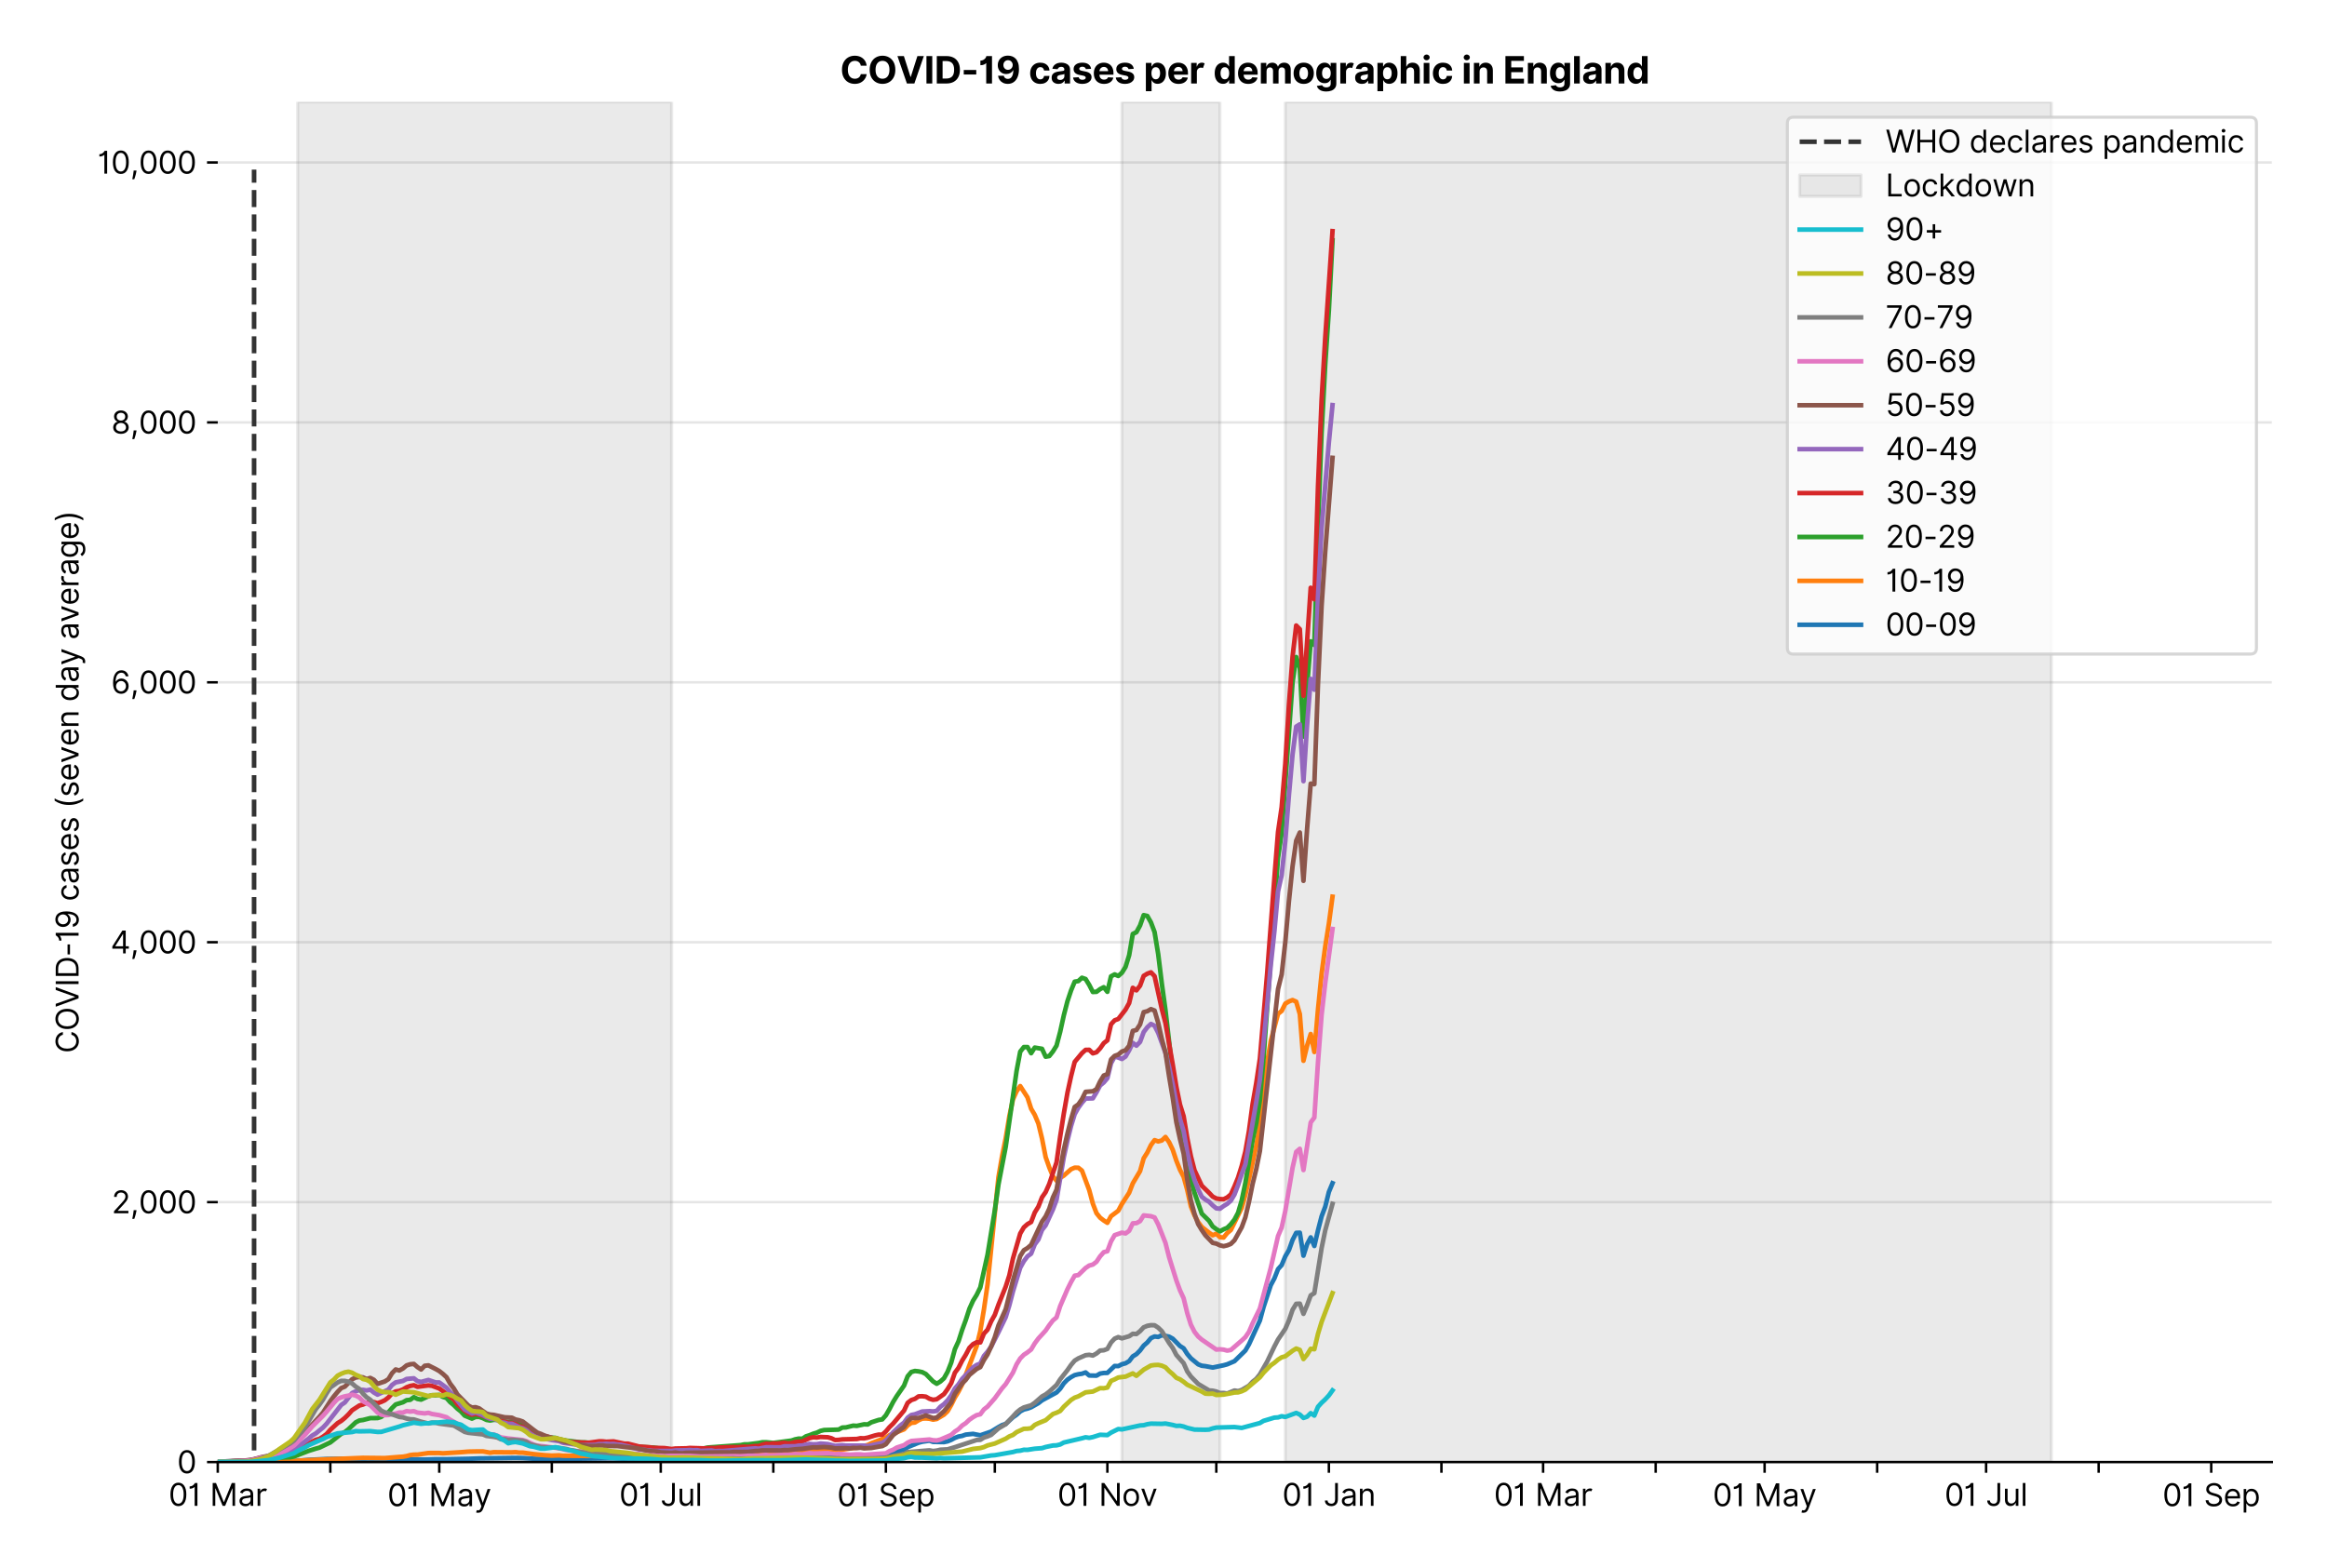 <?xml version="1.0" encoding="utf-8" standalone="no"?>
<!DOCTYPE svg PUBLIC "-//W3C//DTD SVG 1.1//EN"
  "http://www.w3.org/Graphics/SVG/1.1/DTD/svg11.dtd">
<svg version="1.1" viewBox="0 0 758.589 511.234" xmlns="http://www.w3.org/2000/svg" xmlns:xlink="http://www.w3.org/1999/xlink">
 <defs>
  <style type="text/css">*{stroke-linecap:butt;stroke-linejoin:round;}</style>
 </defs>
 <g id="figure_1">
  <g id="patch_1">
   <path d="M 0 511.234 
L 758.589 511.234 
L 758.589 0 
L 0 0 
z
" style="fill:#ffffff;"/>
  </g>
  <g id="axes_1">
   <g id="patch_2">
    <path d="M 70.989 476.745 
L 740.589 476.745 
L 740.589 33.225 
L 70.989 33.225 
z
" style="fill:#ffffff;"/>
   </g>
   <g id="matplotlib.axis_1">
    <g id="xtick_1">
     <g id="line2d_1">
      <defs>
       <path d="M 0 0 
L 0 3.5 
" id="m707a2cfe6a" style="stroke:#000000;stroke-width:0.8;"/>
      </defs>
      <g>
       <use style="stroke:#000000;stroke-width:0.8;" x="70.989" xlink:href="#m707a2cfe6a" y="476.745"/>
      </g>
     </g>
     <g id="text_1">
      <!-- 01 Mar -->
      <g transform="translate(54.952 491.018)scale(0.1 -0.1)">
       <defs>
        <path d="M 2000 -64 
Q 1230 -64 806 561 
Q 382 1186 382 2327 
Q 382 3459 809 4088 
Q 1236 4718 2000 4718 
Q 2764 4718 3191 4088 
Q 3618 3459 3618 2327 
Q 3618 1186 3194 561 
Q 2771 -64 2000 -64 
z
M 2000 436 
Q 2509 436 2791 927 
Q 3073 1418 3073 2327 
Q 3073 3234 2789 3730 
Q 2505 4227 2000 4227 
Q 1496 4227 1211 3730 
Q 927 3234 927 2327 
Q 927 1418 1210 927 
Q 1493 436 2000 436 
z
" id="Inter-Regular-30" transform="scale(0.016)"/>
        <path d="M 1973 4655 
L 1973 0 
L 1409 0 
L 1409 3836 
L 1373 3836 
Q 1341 3773 1209 3692 
Q 1077 3611 868 3551 
Q 659 3491 391 3491 
L 391 3964 
Q 661 3964 859 4061 
Q 1057 4159 1190 4291 
Q 1323 4423 1392 4529 
Q 1461 4636 1473 4655 
L 1973 4655 
z
" id="Inter-Regular-31" transform="scale(0.016)"/>
        <path id="Inter-Regular-20" transform="scale(0.016)"/>
        <path d="M 564 4655 
L 1236 4655 
L 2818 791 
L 2873 791 
L 4455 4655 
L 5127 4655 
L 5127 0 
L 4600 0 
L 4600 3536 
L 4555 3536 
L 3100 0 
L 2591 0 
L 1136 3536 
L 1091 3536 
L 1091 0 
L 564 0 
L 564 4655 
z
" id="Inter-Regular-4d" transform="scale(0.016)"/>
        <path d="M 1518 -82 
Q 1186 -82 916 44 
Q 646 170 486 410 
Q 327 650 327 991 
Q 327 1291 445 1478 
Q 564 1666 761 1773 
Q 959 1880 1199 1933 
Q 1439 1986 1682 2018 
Q 2000 2059 2199 2080 
Q 2398 2102 2490 2154 
Q 2582 2207 2582 2336 
L 2582 2355 
Q 2582 2691 2399 2877 
Q 2216 3064 1846 3064 
Q 1461 3064 1243 2895 
Q 1025 2727 936 2536 
L 427 2718 
Q 564 3036 792 3214 
Q 1021 3393 1292 3464 
Q 1564 3536 1827 3536 
Q 1996 3536 2215 3496 
Q 2434 3457 2640 3334 
Q 2846 3211 2982 2963 
Q 3118 2716 3118 2300 
L 3118 0 
L 2582 0 
L 2582 473 
L 2555 473 
Q 2500 359 2373 229 
Q 2246 100 2034 9 
Q 1823 -82 1518 -82 
z
M 1600 400 
Q 1918 400 2137 525 
Q 2357 650 2469 847 
Q 2582 1045 2582 1264 
L 2582 1755 
Q 2548 1714 2433 1681 
Q 2318 1648 2169 1624 
Q 2021 1600 1881 1583 
Q 1741 1566 1655 1555 
Q 1446 1527 1265 1467 
Q 1084 1407 974 1287 
Q 864 1168 864 964 
Q 864 684 1072 542 
Q 1280 400 1600 400 
z
" id="Inter-Regular-61" transform="scale(0.016)"/>
        <path d="M 491 0 
L 491 3491 
L 1009 3491 
L 1009 2964 
L 1046 2964 
Q 1139 3223 1389 3384 
Q 1639 3545 1955 3545 
Q 2100 3545 2209 3511 
Q 2318 3477 2400 3418 
L 2218 2964 
Q 2161 2993 2085 3010 
Q 2009 3027 1909 3027 
Q 1527 3027 1277 2794 
Q 1027 2561 1027 2209 
L 1027 0 
L 491 0 
z
" id="Inter-Regular-72" transform="scale(0.016)"/>
       </defs>
       <use xlink:href="#Inter-Regular-30"/>
       <use x="62.5" xlink:href="#Inter-Regular-31"/>
       <use x="106.676" xlink:href="#Inter-Regular-20"/>
       <use x="134.801" xlink:href="#Inter-Regular-4d"/>
       <use x="225.994" xlink:href="#Inter-Regular-61"/>
       <use x="282.386" xlink:href="#Inter-Regular-72"/>
      </g>
     </g>
    </g>
    <g id="xtick_2">
     <g id="line2d_2">
      <g>
       <use style="stroke:#000000;stroke-width:0.8;" x="107.684" xlink:href="#m707a2cfe6a" y="476.745"/>
      </g>
     </g>
    </g>
    <g id="xtick_3">
     <g id="line2d_3">
      <g>
       <use style="stroke:#000000;stroke-width:0.8;" x="143.196" xlink:href="#m707a2cfe6a" y="476.745"/>
      </g>
     </g>
     <g id="text_2">
      <!-- 01 May -->
      <g transform="translate(126.292 491.117)scale(0.1 -0.1)">
       <defs>
        <path d="M 818 -1355 
Q 682 -1355 575 -1333 
Q 468 -1311 427 -1291 
L 564 -818 
Q 857 -893 1053 -814 
Q 1250 -736 1391 -345 
L 1509 -18 
L 218 3491 
L 800 3491 
L 1764 709 
L 1800 709 
L 2764 3491 
L 3346 3491 
L 1846 -564 
Q 1550 -1355 818 -1355 
z
" id="Inter-Regular-79" transform="scale(0.016)"/>
       </defs>
       <use xlink:href="#Inter-Regular-30"/>
       <use x="62.5" xlink:href="#Inter-Regular-31"/>
       <use x="106.676" xlink:href="#Inter-Regular-20"/>
       <use x="134.801" xlink:href="#Inter-Regular-4d"/>
       <use x="225.994" xlink:href="#Inter-Regular-61"/>
       <use x="282.386" xlink:href="#Inter-Regular-79"/>
      </g>
     </g>
    </g>
    <g id="xtick_4">
     <g id="line2d_4">
      <g>
       <use style="stroke:#000000;stroke-width:0.8;" x="179.891" xlink:href="#m707a2cfe6a" y="476.745"/>
      </g>
     </g>
    </g>
    <g id="xtick_5">
     <g id="line2d_5">
      <g>
       <use style="stroke:#000000;stroke-width:0.8;" x="215.402" xlink:href="#m707a2cfe6a" y="476.745"/>
      </g>
     </g>
     <g id="text_3">
      <!-- 01 Jul -->
      <g transform="translate(201.858 491.018)scale(0.1 -0.1)">
       <defs>
        <path d="M 2346 4655 
L 2909 4655 
L 2909 1327 
Q 2909 657 2549 296 
Q 2189 -64 1582 -64 
Q 1200 -64 902 76 
Q 605 216 434 475 
Q 264 734 264 1091 
L 818 1091 
Q 818 795 1034 615 
Q 1250 436 1582 436 
Q 1948 436 2147 664 
Q 2346 893 2346 1327 
L 2346 4655 
z
" id="Inter-Regular-4a" transform="scale(0.016)"/>
        <path d="M 2691 1427 
L 2691 3491 
L 3227 3491 
L 3227 0 
L 2691 0 
L 2691 591 
L 2655 591 
Q 2532 325 2273 140 
Q 2014 -45 1618 -45 
Q 1127 -45 809 280 
Q 491 605 491 1273 
L 491 3491 
L 1027 3491 
L 1027 1309 
Q 1027 927 1242 700 
Q 1457 473 1791 473 
Q 1991 473 2199 575 
Q 2407 677 2549 888 
Q 2691 1100 2691 1427 
z
" id="Inter-Regular-75" transform="scale(0.016)"/>
        <path d="M 1027 4655 
L 1027 0 
L 491 0 
L 491 4655 
L 1027 4655 
z
" id="Inter-Regular-6c" transform="scale(0.016)"/>
       </defs>
       <use xlink:href="#Inter-Regular-30"/>
       <use x="62.5" xlink:href="#Inter-Regular-31"/>
       <use x="106.676" xlink:href="#Inter-Regular-20"/>
       <use x="134.801" xlink:href="#Inter-Regular-4a"/>
       <use x="189.063" xlink:href="#Inter-Regular-75"/>
       <use x="247.159" xlink:href="#Inter-Regular-6c"/>
      </g>
     </g>
    </g>
    <g id="xtick_6">
     <g id="line2d_6">
      <g>
       <use style="stroke:#000000;stroke-width:0.8;" x="252.097" xlink:href="#m707a2cfe6a" y="476.745"/>
      </g>
     </g>
    </g>
    <g id="xtick_7">
     <g id="line2d_7">
      <g>
       <use style="stroke:#000000;stroke-width:0.8;" x="288.792" xlink:href="#m707a2cfe6a" y="476.745"/>
      </g>
     </g>
     <g id="text_4">
      <!-- 01 Sep -->
      <g transform="translate(272.905 491.117)scale(0.1 -0.1)">
       <defs>
        <path d="M 3109 3491 
Q 3068 3836 2777 4027 
Q 2486 4218 2064 4218 
Q 1600 4218 1318 3999 
Q 1036 3780 1036 3445 
Q 1036 3195 1189 3042 
Q 1343 2889 1553 2803 
Q 1764 2718 1936 2673 
L 2409 2545 
Q 2591 2498 2815 2414 
Q 3039 2330 3244 2185 
Q 3450 2041 3584 1816 
Q 3718 1591 3718 1264 
Q 3718 886 3521 581 
Q 3325 277 2949 97 
Q 2573 -82 2036 -82 
Q 1286 -82 845 272 
Q 405 627 364 1200 
L 946 1200 
Q 968 936 1124 764 
Q 1280 593 1519 510 
Q 1759 427 2036 427 
Q 2359 427 2616 533 
Q 2873 639 3023 828 
Q 3173 1018 3173 1273 
Q 3173 1505 3043 1650 
Q 2914 1795 2702 1886 
Q 2491 1977 2246 2045 
L 1673 2209 
Q 1127 2366 809 2657 
Q 491 2948 491 3418 
Q 491 3809 703 4101 
Q 916 4393 1276 4555 
Q 1636 4718 2082 4718 
Q 2532 4718 2882 4558 
Q 3232 4398 3437 4120 
Q 3643 3843 3655 3491 
L 3109 3491 
z
" id="Inter-Regular-53" transform="scale(0.016)"/>
        <path d="M 1955 -73 
Q 1450 -73 1085 151 
Q 721 375 524 778 
Q 327 1182 327 1718 
Q 327 2255 524 2665 
Q 721 3075 1074 3305 
Q 1427 3536 1900 3536 
Q 2173 3536 2439 3445 
Q 2705 3355 2923 3151 
Q 3141 2948 3270 2614 
Q 3400 2280 3400 1791 
L 3400 1564 
L 866 1564 
Q 884 1005 1183 707 
Q 1482 409 1955 409 
Q 2271 409 2498 545 
Q 2725 682 2827 955 
L 3346 809 
Q 3223 414 2854 170 
Q 2486 -73 1955 -73 
z
M 866 2027 
L 2855 2027 
Q 2855 2470 2595 2762 
Q 2336 3055 1900 3055 
Q 1593 3055 1368 2911 
Q 1143 2768 1013 2533 
Q 884 2298 866 2027 
z
" id="Inter-Regular-65" transform="scale(0.016)"/>
        <path d="M 491 -1309 
L 491 3491 
L 1009 3491 
L 1009 2936 
L 1073 2936 
Q 1132 3027 1237 3169 
Q 1343 3311 1542 3423 
Q 1741 3536 2082 3536 
Q 2523 3536 2859 3315 
Q 3196 3095 3384 2690 
Q 3573 2286 3573 1736 
Q 3573 1182 3384 776 
Q 3196 370 2861 148 
Q 2527 -73 2091 -73 
Q 1755 -73 1552 39 
Q 1350 152 1241 296 
Q 1132 441 1073 536 
L 1027 536 
L 1027 -1309 
L 491 -1309 
z
M 1018 1745 
Q 1018 1152 1276 780 
Q 1534 409 2018 409 
Q 2355 409 2581 587 
Q 2807 766 2921 1069 
Q 3036 1373 3036 1745 
Q 3036 2114 2923 2410 
Q 2811 2707 2585 2881 
Q 2359 3055 2018 3055 
Q 1527 3055 1272 2693 
Q 1018 2332 1018 1745 
z
" id="Inter-Regular-70" transform="scale(0.016)"/>
       </defs>
       <use xlink:href="#Inter-Regular-30"/>
       <use x="62.5" xlink:href="#Inter-Regular-31"/>
       <use x="106.676" xlink:href="#Inter-Regular-20"/>
       <use x="134.801" xlink:href="#Inter-Regular-53"/>
       <use x="198.58" xlink:href="#Inter-Regular-65"/>
       <use x="256.818" xlink:href="#Inter-Regular-70"/>
      </g>
     </g>
    </g>
    <g id="xtick_8">
     <g id="line2d_8">
      <g>
       <use style="stroke:#000000;stroke-width:0.8;" x="324.304" xlink:href="#m707a2cfe6a" y="476.745"/>
      </g>
     </g>
    </g>
    <g id="xtick_9">
     <g id="line2d_9">
      <g>
       <use style="stroke:#000000;stroke-width:0.8;" x="360.999" xlink:href="#m707a2cfe6a" y="476.745"/>
      </g>
     </g>
     <g id="text_5">
      <!-- 01 Nov -->
      <g transform="translate(344.728 491.018)scale(0.1 -0.1)">
       <defs>
        <path d="M 4255 4655 
L 4255 0 
L 3709 0 
L 1173 3655 
L 1127 3655 
L 1127 0 
L 564 0 
L 564 4655 
L 1109 4655 
L 3655 991 
L 3700 991 
L 3700 4655 
L 4255 4655 
z
" id="Inter-Regular-4e" transform="scale(0.016)"/>
        <path d="M 1909 -73 
Q 1436 -73 1080 152 
Q 725 377 526 781 
Q 327 1186 327 1727 
Q 327 2273 526 2679 
Q 725 3086 1080 3311 
Q 1436 3536 1909 3536 
Q 2382 3536 2737 3311 
Q 3093 3086 3292 2679 
Q 3491 2273 3491 1727 
Q 3491 1186 3292 781 
Q 3093 377 2737 152 
Q 2382 -73 1909 -73 
z
M 1909 409 
Q 2268 409 2500 593 
Q 2732 777 2843 1077 
Q 2955 1377 2955 1727 
Q 2955 2077 2843 2379 
Q 2732 2682 2500 2868 
Q 2268 3055 1909 3055 
Q 1550 3055 1318 2868 
Q 1086 2682 975 2379 
Q 864 2077 864 1727 
Q 864 1377 975 1077 
Q 1086 777 1318 593 
Q 1550 409 1909 409 
z
" id="Inter-Regular-6f" transform="scale(0.016)"/>
        <path d="M 3346 3491 
L 2055 0 
L 1509 0 
L 218 3491 
L 800 3491 
L 1764 709 
L 1800 709 
L 2764 3491 
L 3346 3491 
z
" id="Inter-Regular-76" transform="scale(0.016)"/>
       </defs>
       <use xlink:href="#Inter-Regular-30"/>
       <use x="62.5" xlink:href="#Inter-Regular-31"/>
       <use x="106.676" xlink:href="#Inter-Regular-20"/>
       <use x="134.801" xlink:href="#Inter-Regular-4e"/>
       <use x="210.085" xlink:href="#Inter-Regular-6f"/>
       <use x="269.744" xlink:href="#Inter-Regular-76"/>
      </g>
     </g>
    </g>
    <g id="xtick_10">
     <g id="line2d_10">
      <g>
       <use style="stroke:#000000;stroke-width:0.8;" x="396.51" xlink:href="#m707a2cfe6a" y="476.745"/>
      </g>
     </g>
    </g>
    <g id="xtick_11">
     <g id="line2d_11">
      <g>
       <use style="stroke:#000000;stroke-width:0.8;" x="433.205" xlink:href="#m707a2cfe6a" y="476.745"/>
      </g>
     </g>
     <g id="text_6">
      <!-- 01 Jan -->
      <g transform="translate(418.006 491.018)scale(0.1 -0.1)">
       <defs>
        <path d="M 1027 2100 
L 1027 0 
L 491 0 
L 491 3491 
L 1009 3491 
L 1009 2945 
L 1055 2945 
Q 1177 3211 1427 3373 
Q 1677 3536 2073 3536 
Q 2602 3536 2928 3211 
Q 3255 2886 3255 2218 
L 3255 0 
L 2718 0 
L 2718 2182 
Q 2718 2593 2504 2824 
Q 2291 3055 1918 3055 
Q 1534 3055 1280 2806 
Q 1027 2557 1027 2100 
z
" id="Inter-Regular-6e" transform="scale(0.016)"/>
       </defs>
       <use xlink:href="#Inter-Regular-30"/>
       <use x="62.5" xlink:href="#Inter-Regular-31"/>
       <use x="106.676" xlink:href="#Inter-Regular-20"/>
       <use x="134.801" xlink:href="#Inter-Regular-4a"/>
       <use x="189.063" xlink:href="#Inter-Regular-61"/>
       <use x="245.455" xlink:href="#Inter-Regular-6e"/>
      </g>
     </g>
    </g>
    <g id="xtick_12">
     <g id="line2d_12">
      <g>
       <use style="stroke:#000000;stroke-width:0.8;" x="469.9" xlink:href="#m707a2cfe6a" y="476.745"/>
      </g>
     </g>
    </g>
    <g id="xtick_13">
     <g id="line2d_13">
      <g>
       <use style="stroke:#000000;stroke-width:0.8;" x="503.044" xlink:href="#m707a2cfe6a" y="476.745"/>
      </g>
     </g>
     <g id="text_7">
      <!-- 01 Mar -->
      <g transform="translate(487.007 491.018)scale(0.1 -0.1)">
       <use xlink:href="#Inter-Regular-30"/>
       <use x="62.5" xlink:href="#Inter-Regular-31"/>
       <use x="106.676" xlink:href="#Inter-Regular-20"/>
       <use x="134.801" xlink:href="#Inter-Regular-4d"/>
       <use x="225.994" xlink:href="#Inter-Regular-61"/>
       <use x="282.386" xlink:href="#Inter-Regular-72"/>
      </g>
     </g>
    </g>
    <g id="xtick_14">
     <g id="line2d_14">
      <g>
       <use style="stroke:#000000;stroke-width:0.8;" x="539.739" xlink:href="#m707a2cfe6a" y="476.745"/>
      </g>
     </g>
    </g>
    <g id="xtick_15">
     <g id="line2d_15">
      <g>
       <use style="stroke:#000000;stroke-width:0.8;" x="575.251" xlink:href="#m707a2cfe6a" y="476.745"/>
      </g>
     </g>
     <g id="text_8">
      <!-- 01 May -->
      <g transform="translate(558.347 491.117)scale(0.1 -0.1)">
       <use xlink:href="#Inter-Regular-30"/>
       <use x="62.5" xlink:href="#Inter-Regular-31"/>
       <use x="106.676" xlink:href="#Inter-Regular-20"/>
       <use x="134.801" xlink:href="#Inter-Regular-4d"/>
       <use x="225.994" xlink:href="#Inter-Regular-61"/>
       <use x="282.386" xlink:href="#Inter-Regular-79"/>
      </g>
     </g>
    </g>
    <g id="xtick_16">
     <g id="line2d_16">
      <g>
       <use style="stroke:#000000;stroke-width:0.8;" x="611.946" xlink:href="#m707a2cfe6a" y="476.745"/>
      </g>
     </g>
    </g>
    <g id="xtick_17">
     <g id="line2d_17">
      <g>
       <use style="stroke:#000000;stroke-width:0.8;" x="647.457" xlink:href="#m707a2cfe6a" y="476.745"/>
      </g>
     </g>
     <g id="text_9">
      <!-- 01 Jul -->
      <g transform="translate(633.913 491.018)scale(0.1 -0.1)">
       <use xlink:href="#Inter-Regular-30"/>
       <use x="62.5" xlink:href="#Inter-Regular-31"/>
       <use x="106.676" xlink:href="#Inter-Regular-20"/>
       <use x="134.801" xlink:href="#Inter-Regular-4a"/>
       <use x="189.063" xlink:href="#Inter-Regular-75"/>
       <use x="247.159" xlink:href="#Inter-Regular-6c"/>
      </g>
     </g>
    </g>
    <g id="xtick_18">
     <g id="line2d_18">
      <g>
       <use style="stroke:#000000;stroke-width:0.8;" x="684.152" xlink:href="#m707a2cfe6a" y="476.745"/>
      </g>
     </g>
    </g>
    <g id="xtick_19">
     <g id="line2d_19">
      <g>
       <use style="stroke:#000000;stroke-width:0.8;" x="720.847" xlink:href="#m707a2cfe6a" y="476.745"/>
      </g>
     </g>
     <g id="text_10">
      <!-- 01 Sep -->
      <g transform="translate(704.96 491.117)scale(0.1 -0.1)">
       <use xlink:href="#Inter-Regular-30"/>
       <use x="62.5" xlink:href="#Inter-Regular-31"/>
       <use x="106.676" xlink:href="#Inter-Regular-20"/>
       <use x="134.801" xlink:href="#Inter-Regular-53"/>
       <use x="198.58" xlink:href="#Inter-Regular-65"/>
       <use x="256.818" xlink:href="#Inter-Regular-70"/>
      </g>
     </g>
    </g>
   </g>
   <g id="matplotlib.axis_2">
    <g id="ytick_1">
     <g id="line2d_20">
      <path clip-path="url(#pe053799daf)" d="M 70.989 476.745 
L 740.589 476.745 
" style="fill:none;stroke:#e5e5e5;stroke-linecap:square;stroke-width:0.8;"/>
     </g>
     <g id="line2d_21">
      <defs>
       <path d="M 0 0 
L -3.5 0 
" id="mfd48e7ed70" style="stroke:#000000;stroke-width:0.8;"/>
      </defs>
      <g>
       <use style="stroke:#000000;stroke-width:0.8;" x="70.989" xlink:href="#mfd48e7ed70" y="476.745"/>
      </g>
     </g>
     <g id="text_11">
      <!-- 0 -->
      <g transform="translate(57.739 480.382)scale(0.1 -0.1)">
       <use xlink:href="#Inter-Regular-30"/>
      </g>
     </g>
    </g>
    <g id="ytick_2">
     <g id="line2d_22">
      <path clip-path="url(#pe053799daf)" d="M 70.989 391.993 
L 740.589 391.993 
" style="fill:none;stroke:#e5e5e5;stroke-linecap:square;stroke-width:0.8;"/>
     </g>
     <g id="line2d_23">
      <g>
       <use style="stroke:#000000;stroke-width:0.8;" x="70.989" xlink:href="#mfd48e7ed70" y="391.993"/>
      </g>
     </g>
     <g id="text_12">
      <!-- 2,000 -->
      <g transform="translate(36.389 395.629)scale(0.1 -0.1)">
       <defs>
        <path d="M 482 0 
L 482 409 
L 2018 2091 
Q 2289 2386 2464 2605 
Q 2639 2825 2724 3019 
Q 2809 3214 2809 3427 
Q 2809 3795 2553 4011 
Q 2298 4227 1918 4227 
Q 1514 4227 1275 3985 
Q 1036 3743 1036 3345 
L 500 3345 
Q 500 3755 688 4064 
Q 877 4373 1203 4545 
Q 1530 4718 1936 4718 
Q 2346 4718 2661 4545 
Q 2977 4373 3156 4079 
Q 3336 3786 3336 3427 
Q 3336 3170 3244 2926 
Q 3152 2682 2926 2383 
Q 2700 2084 2300 1655 
L 1255 536 
L 1255 500 
L 3418 500 
L 3418 0 
L 482 0 
z
" id="Inter-Regular-32" transform="scale(0.016)"/>
        <path d="M 1291 636 
L 1255 391 
Q 1216 132 1137 -163 
Q 1059 -459 975 -720 
Q 891 -982 836 -1136 
L 427 -1136 
Q 457 -991 504 -752 
Q 552 -514 601 -219 
Q 650 75 682 382 
L 709 636 
L 1291 636 
z
" id="Inter-Regular-2c" transform="scale(0.016)"/>
       </defs>
       <use xlink:href="#Inter-Regular-32"/>
       <use x="60.511" xlink:href="#Inter-Regular-2c"/>
       <use x="88.494" xlink:href="#Inter-Regular-30"/>
       <use x="150.994" xlink:href="#Inter-Regular-30"/>
       <use x="213.494" xlink:href="#Inter-Regular-30"/>
      </g>
     </g>
    </g>
    <g id="ytick_3">
     <g id="line2d_24">
      <path clip-path="url(#pe053799daf)" d="M 70.989 307.24 
L 740.589 307.24 
" style="fill:none;stroke:#e5e5e5;stroke-linecap:square;stroke-width:0.8;"/>
     </g>
     <g id="line2d_25">
      <g>
       <use style="stroke:#000000;stroke-width:0.8;" x="70.989" xlink:href="#mfd48e7ed70" y="307.24"/>
      </g>
     </g>
     <g id="text_13">
      <!-- 4,000 -->
      <g transform="translate(36.02 310.877)scale(0.1 -0.1)">
       <defs>
        <path d="M 373 955 
L 373 1418 
L 2418 4655 
L 3100 4655 
L 3100 1455 
L 3736 1455 
L 3736 955 
L 3100 955 
L 3100 0 
L 2564 0 
L 2564 955 
L 373 955 
z
M 2564 1455 
L 2564 3936 
L 2527 3936 
L 982 1491 
L 982 1455 
L 2564 1455 
z
" id="Inter-Regular-34" transform="scale(0.016)"/>
       </defs>
       <use xlink:href="#Inter-Regular-34"/>
       <use x="64.205" xlink:href="#Inter-Regular-2c"/>
       <use x="92.188" xlink:href="#Inter-Regular-30"/>
       <use x="154.688" xlink:href="#Inter-Regular-30"/>
       <use x="217.188" xlink:href="#Inter-Regular-30"/>
      </g>
     </g>
    </g>
    <g id="ytick_4">
     <g id="line2d_26">
      <path clip-path="url(#pe053799daf)" d="M 70.989 222.488 
L 740.589 222.488 
" style="fill:none;stroke:#e5e5e5;stroke-linecap:square;stroke-width:0.8;"/>
     </g>
     <g id="line2d_27">
      <g>
       <use style="stroke:#000000;stroke-width:0.8;" x="70.989" xlink:href="#mfd48e7ed70" y="222.488"/>
      </g>
     </g>
     <g id="text_14">
      <!-- 6,000 -->
      <g transform="translate(36.205 226.124)scale(0.1 -0.1)">
       <defs>
        <path d="M 2027 -64 
Q 1741 -59 1454 45 
Q 1168 150 932 399 
Q 696 648 552 1074 
Q 409 1500 409 2145 
Q 409 3386 861 4056 
Q 1314 4727 2100 4727 
Q 2686 4727 3073 4384 
Q 3461 4041 3546 3491 
L 2991 3491 
Q 2914 3811 2691 4019 
Q 2468 4227 2100 4227 
Q 1559 4227 1249 3755 
Q 939 3284 936 2427 
L 973 2427 
Q 1164 2716 1461 2880 
Q 1759 3045 2118 3045 
Q 2518 3045 2850 2846 
Q 3182 2648 3382 2299 
Q 3582 1950 3582 1500 
Q 3582 1068 3389 710 
Q 3196 352 2847 142 
Q 2498 -68 2027 -64 
z
M 2027 436 
Q 2314 436 2542 579 
Q 2771 723 2903 964 
Q 3036 1205 3036 1500 
Q 3036 1789 2908 2026 
Q 2780 2264 2556 2404 
Q 2332 2545 2046 2545 
Q 1757 2545 1525 2397 
Q 1293 2250 1157 2010 
Q 1021 1770 1018 1491 
Q 1018 1214 1149 973 
Q 1280 732 1508 584 
Q 1736 436 2027 436 
z
" id="Inter-Regular-36" transform="scale(0.016)"/>
       </defs>
       <use xlink:href="#Inter-Regular-36"/>
       <use x="62.358" xlink:href="#Inter-Regular-2c"/>
       <use x="90.341" xlink:href="#Inter-Regular-30"/>
       <use x="152.841" xlink:href="#Inter-Regular-30"/>
       <use x="215.341" xlink:href="#Inter-Regular-30"/>
      </g>
     </g>
    </g>
    <g id="ytick_5">
     <g id="line2d_28">
      <path clip-path="url(#pe053799daf)" d="M 70.989 137.735 
L 740.589 137.735 
" style="fill:none;stroke:#e5e5e5;stroke-linecap:square;stroke-width:0.8;"/>
     </g>
     <g id="line2d_29">
      <g>
       <use style="stroke:#000000;stroke-width:0.8;" x="70.989" xlink:href="#mfd48e7ed70" y="137.735"/>
      </g>
     </g>
     <g id="text_15">
      <!-- 8,000 -->
      <g transform="translate(36.275 141.372)scale(0.1 -0.1)">
       <defs>
        <path d="M 1973 -64 
Q 1505 -64 1147 103 
Q 789 270 589 564 
Q 389 859 391 1236 
Q 389 1532 507 1783 
Q 625 2034 830 2203 
Q 1036 2373 1291 2418 
L 1291 2445 
Q 957 2532 759 2821 
Q 561 3111 564 3482 
Q 561 3836 743 4115 
Q 925 4395 1244 4556 
Q 1564 4718 1973 4718 
Q 2377 4718 2695 4556 
Q 3014 4395 3197 4115 
Q 3380 3836 3382 3482 
Q 3380 3111 3181 2821 
Q 2982 2532 2655 2445 
L 2655 2418 
Q 2907 2373 3109 2203 
Q 3311 2034 3431 1783 
Q 3552 1532 3555 1236 
Q 3552 859 3351 564 
Q 3150 270 2794 103 
Q 2439 -64 1973 -64 
z
M 1973 436 
Q 2446 436 2722 662 
Q 2998 889 3000 1264 
Q 2998 1527 2864 1729 
Q 2730 1932 2499 2048 
Q 2268 2164 1973 2164 
Q 1675 2164 1442 2048 
Q 1209 1932 1076 1729 
Q 943 1527 946 1264 
Q 943 889 1218 662 
Q 1493 436 1973 436 
z
M 1973 2645 
Q 2348 2645 2591 2864 
Q 2834 3084 2836 3445 
Q 2834 3800 2596 4013 
Q 2359 4227 1973 4227 
Q 1582 4227 1344 4013 
Q 1107 3800 1109 3445 
Q 1107 3084 1349 2864 
Q 1591 2645 1973 2645 
z
" id="Inter-Regular-38" transform="scale(0.016)"/>
       </defs>
       <use xlink:href="#Inter-Regular-38"/>
       <use x="61.648" xlink:href="#Inter-Regular-2c"/>
       <use x="89.631" xlink:href="#Inter-Regular-30"/>
       <use x="152.131" xlink:href="#Inter-Regular-30"/>
       <use x="214.631" xlink:href="#Inter-Regular-30"/>
      </g>
     </g>
    </g>
    <g id="ytick_6">
     <g id="line2d_30">
      <path clip-path="url(#pe053799daf)" d="M 70.989 52.983 
L 740.589 52.983 
" style="fill:none;stroke:#e5e5e5;stroke-linecap:square;stroke-width:0.8;"/>
     </g>
     <g id="line2d_31">
      <g>
       <use style="stroke:#000000;stroke-width:0.8;" x="70.989" xlink:href="#mfd48e7ed70" y="52.983"/>
      </g>
     </g>
     <g id="text_16">
      <!-- 10,000 -->
      <g transform="translate(31.773 56.619)scale(0.1 -0.1)">
       <use xlink:href="#Inter-Regular-31"/>
       <use x="44.176" xlink:href="#Inter-Regular-30"/>
       <use x="106.676" xlink:href="#Inter-Regular-2c"/>
       <use x="134.659" xlink:href="#Inter-Regular-30"/>
       <use x="197.159" xlink:href="#Inter-Regular-30"/>
       <use x="259.659" xlink:href="#Inter-Regular-30"/>
      </g>
     </g>
    </g>
    <g id="text_17">
     <!-- COVID-19 cases (seven day average) -->
     <g transform="translate(25.614 343.418)rotate(-90)scale(0.1 -0.1)">
      <defs>
       <path d="M 4309 3200 
L 3746 3200 
Q 3677 3523 3484 3743 
Q 3291 3964 3018 4077 
Q 2746 4191 2436 4191 
Q 2014 4191 1672 3977 
Q 1330 3764 1128 3348 
Q 927 2932 927 2327 
Q 927 1723 1128 1307 
Q 1330 891 1672 677 
Q 2014 464 2436 464 
Q 2746 464 3018 577 
Q 3291 691 3484 911 
Q 3677 1132 3746 1455 
L 4309 1455 
Q 4223 977 3957 637 
Q 3691 298 3298 117 
Q 2905 -64 2436 -64 
Q 1841 -64 1377 227 
Q 914 518 648 1054 
Q 382 1591 382 2327 
Q 382 3064 648 3600 
Q 914 4136 1377 4427 
Q 1841 4718 2436 4718 
Q 2905 4718 3298 4537 
Q 3691 4357 3957 4017 
Q 4223 3677 4309 3200 
z
" id="Inter-Regular-43" transform="scale(0.016)"/>
       <path d="M 4491 2327 
Q 4491 1591 4225 1054 
Q 3959 518 3495 227 
Q 3032 -64 2436 -64 
Q 1841 -64 1377 227 
Q 914 518 648 1054 
Q 382 1591 382 2327 
Q 382 3064 648 3600 
Q 914 4136 1377 4427 
Q 1841 4718 2436 4718 
Q 3032 4718 3495 4427 
Q 3959 4136 4225 3600 
Q 4491 3064 4491 2327 
z
M 3946 2327 
Q 3946 2932 3744 3348 
Q 3543 3764 3201 3977 
Q 2859 4191 2436 4191 
Q 2014 4191 1672 3977 
Q 1330 3764 1128 3348 
Q 927 2932 927 2327 
Q 927 1723 1128 1307 
Q 1330 891 1672 677 
Q 2014 464 2436 464 
Q 2859 464 3201 677 
Q 3543 891 3744 1307 
Q 3946 1723 3946 2327 
z
" id="Inter-Regular-4f" transform="scale(0.016)"/>
       <path d="M 755 4655 
L 2136 736 
L 2191 736 
L 3573 4655 
L 4164 4655 
L 2455 0 
L 1873 0 
L 164 4655 
L 755 4655 
z
" id="Inter-Regular-56" transform="scale(0.016)"/>
       <path d="M 1127 4655 
L 1127 0 
L 564 0 
L 564 4655 
L 1127 4655 
z
" id="Inter-Regular-49" transform="scale(0.016)"/>
       <path d="M 2000 0 
L 564 0 
L 564 4655 
L 2064 4655 
Q 2741 4655 3223 4376 
Q 3705 4098 3961 3578 
Q 4218 3059 4218 2336 
Q 4218 1609 3959 1085 
Q 3700 561 3204 280 
Q 2709 0 2000 0 
z
M 1127 500 
L 1964 500 
Q 2830 500 3251 992 
Q 3673 1484 3673 2336 
Q 3673 3182 3259 3668 
Q 2846 4155 2027 4155 
L 1127 4155 
L 1127 500 
z
" id="Inter-Regular-44" transform="scale(0.016)"/>
       <path d="M 2491 2245 
L 2491 1745 
L 455 1745 
L 455 2245 
L 2491 2245 
z
" id="Inter-Regular-2d" transform="scale(0.016)"/>
       <path d="M 1964 4727 
Q 2250 4725 2536 4618 
Q 2823 4511 3059 4263 
Q 3296 4016 3439 3590 
Q 3582 3164 3582 2518 
Q 3582 1277 3128 606 
Q 2675 -64 1891 -64 
Q 1305 -64 916 278 
Q 527 620 446 1173 
L 1000 1173 
Q 1075 852 1299 644 
Q 1523 436 1891 436 
Q 2430 436 2742 906 
Q 3055 1377 3055 2236 
L 3018 2236 
Q 2827 1950 2530 1784 
Q 2234 1618 1873 1618 
Q 1473 1618 1140 1817 
Q 807 2016 608 2365 
Q 409 2714 409 3164 
Q 409 3595 601 3952 
Q 793 4309 1142 4520 
Q 1491 4732 1964 4727 
z
M 1964 4227 
Q 1677 4227 1449 4084 
Q 1221 3941 1088 3700 
Q 955 3459 955 3164 
Q 955 2873 1083 2635 
Q 1211 2398 1435 2258 
Q 1659 2118 1946 2118 
Q 2232 2118 2465 2266 
Q 2698 2414 2835 2654 
Q 2973 2895 2973 3173 
Q 2973 3450 2842 3691 
Q 2711 3932 2483 4079 
Q 2255 4227 1964 4227 
z
" id="Inter-Regular-39" transform="scale(0.016)"/>
       <path d="M 1909 -73 
Q 1418 -73 1063 159 
Q 709 391 518 798 
Q 327 1205 327 1727 
Q 327 2259 524 2667 
Q 721 3075 1074 3305 
Q 1427 3536 1900 3536 
Q 2268 3536 2563 3400 
Q 2859 3264 3047 3018 
Q 3236 2773 3282 2445 
L 2746 2445 
Q 2684 2684 2474 2869 
Q 2264 3055 1909 3055 
Q 1439 3055 1151 2697 
Q 864 2339 864 1745 
Q 864 1139 1148 774 
Q 1432 409 1909 409 
Q 2223 409 2447 570 
Q 2671 732 2746 1018 
L 3282 1018 
Q 3236 709 3058 462 
Q 2880 216 2588 71 
Q 2296 -73 1909 -73 
z
" id="Inter-Regular-63" transform="scale(0.016)"/>
       <path d="M 2964 2709 
L 2482 2573 
Q 2411 2755 2245 2914 
Q 2080 3073 1727 3073 
Q 1407 3073 1194 2926 
Q 982 2780 982 2555 
Q 982 2355 1127 2239 
Q 1273 2123 1582 2045 
L 2100 1918 
Q 3027 1691 3027 973 
Q 3027 673 2855 436 
Q 2684 200 2377 63 
Q 2071 -73 1664 -73 
Q 1130 -73 780 159 
Q 430 391 336 836 
L 846 964 
Q 989 400 1655 400 
Q 2030 400 2251 560 
Q 2473 720 2473 945 
Q 2473 1316 1955 1436 
L 1373 1573 
Q 893 1686 669 1926 
Q 446 2166 446 2527 
Q 446 2823 613 3050 
Q 780 3277 1069 3406 
Q 1359 3536 1727 3536 
Q 2246 3536 2542 3309 
Q 2839 3082 2964 2709 
z
" id="Inter-Regular-73" transform="scale(0.016)"/>
       <path d="M 682 1964 
Q 682 2823 906 3544 
Q 1130 4266 1546 4873 
L 2018 4873 
Q 1800 4573 1623 4095 
Q 1446 3618 1341 3061 
Q 1236 2505 1236 1964 
Q 1236 1423 1341 866 
Q 1446 309 1623 -168 
Q 1800 -645 2018 -945 
L 1546 -945 
Q 1130 -339 906 383 
Q 682 1105 682 1964 
z
" id="Inter-Regular-28" transform="scale(0.016)"/>
       <path d="M 1809 -73 
Q 1373 -73 1039 148 
Q 705 370 516 776 
Q 327 1182 327 1736 
Q 327 2286 516 2690 
Q 705 3095 1041 3315 
Q 1377 3536 1818 3536 
Q 2159 3536 2358 3423 
Q 2557 3311 2662 3169 
Q 2768 3027 2827 2936 
L 2873 2936 
L 2873 4655 
L 3409 4655 
L 3409 0 
L 2891 0 
L 2891 536 
L 2827 536 
Q 2768 441 2659 296 
Q 2550 152 2348 39 
Q 2146 -73 1809 -73 
z
M 1882 409 
Q 2366 409 2624 780 
Q 2882 1152 2882 1745 
Q 2882 2332 2627 2693 
Q 2373 3055 1882 3055 
Q 1541 3055 1315 2881 
Q 1089 2707 976 2410 
Q 864 2114 864 1745 
Q 864 1373 978 1069 
Q 1093 766 1319 587 
Q 1546 409 1882 409 
z
" id="Inter-Regular-64" transform="scale(0.016)"/>
       <path d="M 1900 -1382 
Q 1316 -1382 976 -1169 
Q 636 -957 473 -682 
L 900 -382 
Q 973 -477 1084 -601 
Q 1196 -725 1390 -817 
Q 1584 -909 1900 -909 
Q 2323 -909 2598 -704 
Q 2873 -500 2873 -64 
L 2873 645 
L 2827 645 
Q 2768 550 2660 410 
Q 2552 270 2351 162 
Q 2150 55 1809 55 
Q 1386 55 1051 255 
Q 716 455 521 836 
Q 327 1218 327 1764 
Q 327 2300 516 2699 
Q 705 3098 1041 3317 
Q 1377 3536 1818 3536 
Q 2159 3536 2360 3423 
Q 2561 3311 2669 3169 
Q 2777 3027 2836 2936 
L 2891 2936 
L 2891 3491 
L 3409 3491 
L 3409 -100 
Q 3409 -550 3205 -833 
Q 3002 -1116 2660 -1249 
Q 2318 -1382 1900 -1382 
z
M 1882 536 
Q 2366 536 2624 864 
Q 2882 1193 2882 1773 
Q 2882 2339 2627 2697 
Q 2373 3055 1882 3055 
Q 1541 3055 1315 2882 
Q 1089 2709 976 2418 
Q 864 2127 864 1773 
Q 864 1227 1120 881 
Q 1377 536 1882 536 
z
" id="Inter-Regular-67" transform="scale(0.016)"/>
       <path d="M 1638 1940 
Q 1638 1081 1414 359 
Q 1191 -362 775 -969 
L 302 -969 
Q 520 -669 697 -191 
Q 875 286 979 842 
Q 1084 1399 1084 1940 
Q 1084 2481 979 3038 
Q 875 3595 697 4072 
Q 520 4549 302 4849 
L 775 4849 
Q 1191 4243 1414 3521 
Q 1638 2799 1638 1940 
z
" id="Inter-Regular-29" transform="scale(0.016)"/>
      </defs>
      <use xlink:href="#Inter-Regular-43"/>
      <use x="72.727" xlink:href="#Inter-Regular-4f"/>
      <use x="148.864" xlink:href="#Inter-Regular-56"/>
      <use x="216.477" xlink:href="#Inter-Regular-49"/>
      <use x="242.898" xlink:href="#Inter-Regular-44"/>
      <use x="314.773" xlink:href="#Inter-Regular-2d"/>
      <use x="360.796" xlink:href="#Inter-Regular-31"/>
      <use x="404.972" xlink:href="#Inter-Regular-39"/>
      <use x="467.33" xlink:href="#Inter-Regular-20"/>
      <use x="495.455" xlink:href="#Inter-Regular-63"/>
      <use x="551.279" xlink:href="#Inter-Regular-61"/>
      <use x="607.671" xlink:href="#Inter-Regular-73"/>
      <use x="659.943" xlink:href="#Inter-Regular-65"/>
      <use x="718.182" xlink:href="#Inter-Regular-73"/>
      <use x="770.455" xlink:href="#Inter-Regular-20"/>
      <use x="798.58" xlink:href="#Inter-Regular-28"/>
      <use x="834.801" xlink:href="#Inter-Regular-73"/>
      <use x="887.074" xlink:href="#Inter-Regular-65"/>
      <use x="945.313" xlink:href="#Inter-Regular-76"/>
      <use x="1000.994" xlink:href="#Inter-Regular-65"/>
      <use x="1059.233" xlink:href="#Inter-Regular-6e"/>
      <use x="1117.756" xlink:href="#Inter-Regular-20"/>
      <use x="1145.881" xlink:href="#Inter-Regular-64"/>
      <use x="1207.955" xlink:href="#Inter-Regular-61"/>
      <use x="1264.347" xlink:href="#Inter-Regular-79"/>
      <use x="1320.029" xlink:href="#Inter-Regular-20"/>
      <use x="1348.154" xlink:href="#Inter-Regular-61"/>
      <use x="1404.546" xlink:href="#Inter-Regular-76"/>
      <use x="1460.228" xlink:href="#Inter-Regular-65"/>
      <use x="1518.466" xlink:href="#Inter-Regular-72"/>
      <use x="1556.818" xlink:href="#Inter-Regular-61"/>
      <use x="1613.211" xlink:href="#Inter-Regular-67"/>
      <use x="1674.148" xlink:href="#Inter-Regular-65"/>
      <use x="1732.387" xlink:href="#Inter-Regular-29"/>
     </g>
    </g>
   </g>
   <g id="patch_3">
    <path clip-path="url(#pe053799daf)" d="M 97.031 476.745 
L 97.031 33.225 
L 218.953 33.225 
L 218.953 476.745 
z
" style="fill:#777777;opacity:0.15;stroke:#777777;stroke-linejoin:miter;"/>
   </g>
   <g id="patch_4">
    <path clip-path="url(#pe053799daf)" d="M 365.733 476.745 
L 365.733 33.225 
L 397.694 33.225 
L 397.694 476.745 
z
" style="fill:#777777;opacity:0.15;stroke:#777777;stroke-linejoin:miter;"/>
   </g>
   <g id="patch_5">
    <path clip-path="url(#pe053799daf)" d="M 419.001 476.745 
L 419.001 33.225 
L 668.764 33.225 
L 668.764 476.745 
z
" style="fill:#777777;opacity:0.15;stroke:#777777;stroke-linejoin:miter;"/>
   </g>
   <g id="LineCollection_1">
    <path clip-path="url(#pe053799daf)" d="M 82.826 496.814 
L 82.826 55.301 
" style="fill:none;stroke:#333333;stroke-dasharray:5.55,2.4;stroke-dashoffset:0;stroke-width:1.5;"/>
   </g>
   <g id="line2d_32">
    <path clip-path="url(#pe053799daf)" d="M 41.396 476.733 
L 85.194 476.642 
L 93.48 476.473 
L 95.847 476.412 
L 100.582 476.025 
L 106.5 475.734 
L 111.235 475.667 
L 114.786 475.661 
L 118.338 475.734 
L 119.521 475.619 
L 138.461 475.934 
L 142.012 475.819 
L 145.563 475.831 
L 152.665 475.686 
L 156.216 475.558 
L 168.053 475.395 
L 170.421 475.443 
L 173.972 475.661 
L 178.707 475.77 
L 200.014 475.504 
L 203.565 475.667 
L 204.749 475.595 
L 207.116 475.631 
L 210.667 475.571 
L 217.769 475.631 
L 220.137 475.68 
L 224.872 475.565 
L 227.239 475.583 
L 237.893 475.244 
L 239.076 475.347 
L 248.546 475.159 
L 249.73 475.086 
L 252.097 475.141 
L 255.648 475.038 
L 258.016 475.032 
L 260.383 474.814 
L 261.567 474.826 
L 265.118 474.439 
L 272.22 474.826 
L 273.404 475.002 
L 274.588 474.899 
L 276.955 474.893 
L 279.322 474.765 
L 280.506 474.814 
L 288.792 474.239 
L 292.343 473.349 
L 294.711 472.641 
L 295.894 471.89 
L 299.446 470.437 
L 300.629 470.116 
L 302.997 469.771 
L 304.18 470.171 
L 307.732 470.237 
L 308.915 469.983 
L 310.099 469.505 
L 311.283 468.863 
L 312.466 468.421 
L 313.65 468.209 
L 314.834 467.792 
L 317.201 467.549 
L 319.569 468.022 
L 323.12 466.799 
L 325.487 465.352 
L 326.671 464.692 
L 327.855 464.317 
L 330.222 462.131 
L 331.406 461.308 
L 332.59 460.224 
L 333.773 459.601 
L 334.957 459.31 
L 336.141 458.874 
L 338.508 457.536 
L 339.692 456.616 
L 344.427 454.05 
L 345.61 452.833 
L 346.794 451.083 
L 347.978 449.872 
L 349.162 449.043 
L 350.345 448.395 
L 351.529 448.111 
L 352.713 447.941 
L 353.896 447.518 
L 355.08 448.516 
L 357.447 448.571 
L 358.631 447.887 
L 359.815 447.699 
L 360.999 447.669 
L 363.366 445.411 
L 364.55 445.459 
L 365.733 444.854 
L 366.917 444.533 
L 368.101 443.843 
L 369.285 442.281 
L 370.468 441.561 
L 371.652 440.362 
L 372.836 438.77 
L 374.019 437.741 
L 375.203 436.33 
L 376.387 435.785 
L 377.571 435.943 
L 378.754 435.374 
L 381.122 435.852 
L 382.305 436.512 
L 384.673 438.903 
L 385.857 439.654 
L 387.04 441.5 
L 388.224 442.917 
L 390.591 444.872 
L 391.775 445.338 
L 392.959 445.471 
L 395.326 445.925 
L 398.877 445.187 
L 400.061 444.866 
L 402.429 443.855 
L 405.98 440.38 
L 407.163 438.34 
L 410.715 430.597 
L 411.898 426.245 
L 414.266 419.065 
L 415.449 416.837 
L 416.633 413.841 
L 417.817 412.515 
L 419.001 409.663 
L 420.184 407.635 
L 421.368 404.33 
L 422.552 402.005 
L 423.735 401.957 
L 424.919 409.445 
L 426.103 405.716 
L 427.287 403.483 
L 428.47 406.279 
L 429.654 401.188 
L 430.838 396.612 
L 432.021 393.482 
L 433.205 388.675 
L 434.389 385.824 
L 434.389 385.824 
" style="fill:none;stroke:#1f77b4;stroke-linecap:square;stroke-width:1.5;"/>
   </g>
   <g id="line2d_33">
    <path clip-path="url(#pe053799daf)" d="M 41.396 476.745 
L 80.459 476.66 
L 85.194 476.582 
L 92.296 476.569 
L 99.398 476.182 
L 102.949 476.012 
L 107.684 475.807 
L 118.338 475.371 
L 125.44 475.449 
L 130.175 475.068 
L 131.358 474.995 
L 132.542 474.79 
L 133.726 474.469 
L 134.91 474.324 
L 136.093 474.317 
L 138.461 473.978 
L 139.644 473.797 
L 143.196 473.791 
L 144.379 473.888 
L 150.298 473.53 
L 152.665 473.337 
L 155.033 473.288 
L 157.4 473.27 
L 159.768 473.694 
L 160.951 473.524 
L 166.87 473.579 
L 168.053 473.512 
L 169.237 473.67 
L 170.421 473.658 
L 173.972 474.16 
L 177.523 474.505 
L 179.891 474.644 
L 182.258 474.554 
L 183.442 474.675 
L 186.993 474.711 
L 194.095 474.771 
L 196.463 474.644 
L 198.83 474.626 
L 201.197 474.463 
L 207.116 474.535 
L 208.3 474.717 
L 218.953 475.207 
L 221.321 475.02 
L 223.688 475.074 
L 226.055 474.874 
L 227.239 474.796 
L 229.607 474.929 
L 233.158 474.79 
L 235.525 474.874 
L 237.893 474.626 
L 241.444 474.293 
L 242.627 474.033 
L 249.73 473.688 
L 250.913 473.857 
L 258.016 473.9 
L 260.383 473.591 
L 261.567 473.543 
L 265.118 472.871 
L 267.485 472.743 
L 268.669 472.798 
L 271.036 472.628 
L 273.404 472.98 
L 274.588 472.671 
L 279.322 472.023 
L 280.506 471.902 
L 281.69 471.472 
L 282.874 471.176 
L 284.057 470.6 
L 288.792 468.784 
L 289.976 467.943 
L 294.711 466.078 
L 295.894 464.789 
L 297.078 463.972 
L 298.262 463.844 
L 299.446 463.112 
L 300.629 462.573 
L 301.813 462.525 
L 302.997 462.61 
L 304.18 462.918 
L 305.364 462.706 
L 307.732 461.29 
L 308.915 460.158 
L 310.099 458.099 
L 311.283 455.696 
L 312.466 453.759 
L 313.65 451.44 
L 318.385 438.945 
L 319.569 434.042 
L 320.752 426.977 
L 321.936 418.841 
L 325.487 383.856 
L 326.671 377.016 
L 327.855 371.156 
L 329.038 363.982 
L 330.222 358.509 
L 331.406 355.84 
L 332.59 354.151 
L 334.957 357.831 
L 336.141 361.53 
L 337.324 363.54 
L 338.508 366.373 
L 339.692 371.252 
L 340.876 377.3 
L 342.059 380.666 
L 343.243 383.59 
L 344.427 385.007 
L 345.61 384.086 
L 346.794 383.336 
L 349.162 381.253 
L 350.345 380.751 
L 351.529 380.775 
L 352.713 381.707 
L 355.08 388.07 
L 356.264 392.489 
L 357.447 395.582 
L 358.631 397.06 
L 359.815 397.968 
L 360.999 398.73 
L 362.182 396.575 
L 364.55 394.801 
L 365.733 392.58 
L 368.101 388.929 
L 369.285 385.872 
L 371.652 381.877 
L 372.836 377.688 
L 374.019 375.823 
L 375.203 373.383 
L 376.387 371.773 
L 377.571 372.191 
L 378.754 371.882 
L 379.938 370.744 
L 381.122 372.445 
L 382.305 374.915 
L 383.489 378.481 
L 384.673 381.459 
L 385.857 383.741 
L 387.04 388.045 
L 388.224 393.397 
L 389.408 396.309 
L 390.591 398.506 
L 391.775 400.086 
L 394.143 401.951 
L 395.326 402.78 
L 396.51 402.302 
L 397.694 403.422 
L 398.877 403.537 
L 400.061 402.072 
L 401.245 401.079 
L 404.796 393.863 
L 405.98 389.601 
L 407.163 384.522 
L 409.531 373.644 
L 410.715 366.839 
L 413.082 346.626 
L 414.266 339.398 
L 416.633 330.589 
L 417.817 329.657 
L 419.001 327.266 
L 420.184 326.558 
L 421.368 326.091 
L 422.552 326.624 
L 423.735 330.668 
L 424.919 345.893 
L 426.103 340.99 
L 427.287 337.17 
L 428.47 343.036 
L 429.654 329.215 
L 430.838 317.507 
L 432.021 308.632 
L 433.205 301.18 
L 434.389 292.39 
L 434.389 292.39 
" style="fill:none;stroke:#ff7f0e;stroke-linecap:square;stroke-width:1.5;"/>
   </g>
   <g id="line2d_34">
    <path clip-path="url(#pe053799daf)" d="M 41.396 476.727 
L 65.07 476.739 
L 73.356 476.63 
L 81.642 476.188 
L 85.194 475.546 
L 87.561 475.419 
L 94.663 475.165 
L 95.847 474.941 
L 100.582 473.107 
L 102.949 472.368 
L 104.133 472.041 
L 107.684 470.34 
L 111.235 467.537 
L 112.419 466.956 
L 113.603 466.024 
L 115.97 463.796 
L 117.154 463.191 
L 118.338 463.027 
L 120.705 462.422 
L 123.072 462.398 
L 124.256 462.034 
L 125.44 461.084 
L 126.624 460.509 
L 127.807 459.129 
L 128.991 457.96 
L 131.358 457.246 
L 132.542 456.568 
L 133.726 456.453 
L 134.91 455.581 
L 136.093 456.162 
L 137.277 456.38 
L 139.644 455.278 
L 140.828 454.952 
L 142.012 454.982 
L 143.196 454.849 
L 144.379 455.496 
L 145.563 455.847 
L 146.747 457.197 
L 147.93 458.16 
L 149.114 459.34 
L 150.298 460.291 
L 151.482 461.599 
L 153.849 462.579 
L 155.033 462.028 
L 156.216 462.01 
L 157.4 462.416 
L 158.584 463.003 
L 159.768 463.197 
L 160.951 462.979 
L 162.135 463.003 
L 163.319 463.324 
L 165.686 463.687 
L 166.87 463.481 
L 168.053 464.044 
L 170.421 464.801 
L 172.788 466.617 
L 173.972 467.12 
L 175.156 467.755 
L 176.339 468.04 
L 177.523 468.56 
L 178.707 468.845 
L 179.891 468.778 
L 181.074 468.857 
L 182.258 469.275 
L 184.625 469.747 
L 189.36 470.328 
L 190.544 470.322 
L 192.911 470.528 
L 196.463 470.576 
L 200.014 470.722 
L 202.381 471.03 
L 204.749 471.133 
L 208.3 471.793 
L 213.035 472.011 
L 215.402 472.38 
L 217.769 472.538 
L 218.953 472.768 
L 220.137 472.628 
L 222.504 472.792 
L 223.688 472.647 
L 224.872 472.338 
L 227.239 472.289 
L 228.423 472.495 
L 230.79 472.005 
L 241.444 471.218 
L 242.627 470.982 
L 243.811 470.976 
L 247.362 470.522 
L 248.546 470.286 
L 249.73 470.28 
L 252.097 470.51 
L 258.016 469.735 
L 259.199 469.335 
L 260.383 469.099 
L 261.567 469.141 
L 262.75 468.355 
L 263.934 467.985 
L 265.118 467.495 
L 266.302 467.15 
L 267.485 466.581 
L 268.669 466.302 
L 272.22 466.199 
L 273.404 466.151 
L 274.588 465.491 
L 275.771 465.449 
L 278.139 464.868 
L 279.322 464.946 
L 281.69 464.438 
L 282.874 464.486 
L 284.057 463.79 
L 286.425 463.015 
L 287.608 462.833 
L 288.792 461.496 
L 289.976 459.437 
L 291.16 457.149 
L 292.343 455.224 
L 294.711 451.816 
L 295.894 448.777 
L 297.078 447.378 
L 298.262 447.045 
L 299.446 447.172 
L 300.629 447.421 
L 301.813 448.026 
L 304.18 450.448 
L 305.364 451.21 
L 306.548 450.49 
L 307.732 449.424 
L 308.915 447.306 
L 310.099 444.303 
L 311.283 439.944 
L 312.466 437.365 
L 313.65 433.667 
L 314.834 430.446 
L 316.018 426.777 
L 317.201 424.156 
L 318.385 422.243 
L 319.569 419.81 
L 321.936 409.119 
L 324.304 394.65 
L 325.487 386.235 
L 327.855 373.952 
L 331.406 349.186 
L 332.59 342.915 
L 333.773 341.426 
L 334.957 341.42 
L 336.141 343.429 
L 337.324 341.595 
L 339.692 341.989 
L 340.876 344.561 
L 342.059 344.356 
L 343.243 342.866 
L 344.427 340.953 
L 345.61 336.468 
L 346.794 331.092 
L 347.978 326.503 
L 349.162 322.956 
L 350.345 320.098 
L 351.529 319.905 
L 352.713 318.821 
L 353.896 319.233 
L 355.08 321.152 
L 356.264 323.464 
L 357.447 323.404 
L 358.631 322.526 
L 359.815 321.914 
L 360.999 323.404 
L 362.182 318.361 
L 363.366 317.731 
L 364.55 318.24 
L 365.733 317.198 
L 366.917 315.292 
L 368.101 311.472 
L 369.285 304.546 
L 370.468 303.959 
L 371.652 301.786 
L 372.836 298.408 
L 374.019 298.674 
L 375.203 300.781 
L 376.387 303.935 
L 377.571 311.157 
L 378.754 320.776 
L 379.938 329.385 
L 382.305 350.034 
L 383.489 358.515 
L 384.673 365.877 
L 385.857 370.738 
L 387.04 378.16 
L 388.224 384.546 
L 389.408 388.917 
L 391.775 395.752 
L 394.143 398.077 
L 395.326 399.917 
L 396.51 400.795 
L 397.694 401.509 
L 398.877 400.855 
L 400.061 400.359 
L 401.245 399.19 
L 402.429 397.677 
L 403.612 395.443 
L 404.796 391.411 
L 405.98 385.703 
L 408.347 371.779 
L 409.531 366.288 
L 410.715 358.721 
L 411.898 345.185 
L 416.633 279.696 
L 417.817 271.656 
L 421.368 222.5 
L 422.552 214.248 
L 423.735 217.784 
L 424.919 240.177 
L 426.103 223.819 
L 427.287 209.127 
L 428.47 210.314 
L 429.654 172.187 
L 430.838 140.944 
L 432.021 118.829 
L 433.205 101.171 
L 434.389 78.354 
L 434.389 78.354 
" style="fill:none;stroke:#2ca02c;stroke-linecap:square;stroke-width:1.5;"/>
   </g>
   <g id="line2d_35">
    <path clip-path="url(#pe053799daf)" d="M 41.396 476.721 
L 73.356 476.618 
L 81.642 476.176 
L 85.194 475.286 
L 88.745 474.983 
L 91.112 474.566 
L 92.296 474.499 
L 94.663 473.779 
L 95.847 473.343 
L 98.214 471.914 
L 99.398 471.448 
L 101.766 470.104 
L 102.949 469.499 
L 104.133 469.19 
L 105.317 468.47 
L 106.5 467.58 
L 107.684 466.218 
L 110.052 464.056 
L 111.235 463.324 
L 112.419 462.355 
L 113.603 461.193 
L 114.786 459.849 
L 117.154 458.305 
L 118.338 457.984 
L 119.521 457.44 
L 120.705 457.119 
L 121.889 457.191 
L 123.072 457.549 
L 124.256 457.143 
L 125.44 456.598 
L 126.624 455.678 
L 127.807 454.346 
L 128.991 453.717 
L 130.175 453.535 
L 131.358 453.069 
L 132.542 452.361 
L 133.726 451.925 
L 134.91 451.695 
L 136.093 452.203 
L 139.644 451.749 
L 140.828 451.882 
L 143.196 452.748 
L 145.563 454.461 
L 146.747 455.533 
L 147.93 456.283 
L 149.114 457.912 
L 151.482 460.012 
L 152.665 460.854 
L 153.849 461.314 
L 155.033 461.017 
L 157.4 461.665 
L 159.768 462.555 
L 160.951 462.301 
L 162.135 462.652 
L 163.319 463.354 
L 164.502 463.554 
L 165.686 463.947 
L 166.87 463.984 
L 168.053 464.371 
L 169.237 465.049 
L 170.421 465.237 
L 171.605 465.703 
L 172.788 466.581 
L 173.972 467.126 
L 175.156 467.84 
L 176.339 468.112 
L 177.523 468.227 
L 179.891 468.893 
L 181.074 469.014 
L 185.809 470.213 
L 191.728 470.473 
L 195.279 469.989 
L 196.463 469.995 
L 197.646 470.128 
L 200.014 470.007 
L 203.565 470.746 
L 204.749 470.758 
L 208.3 471.666 
L 211.851 471.95 
L 213.035 472.108 
L 216.586 472.187 
L 218.953 472.495 
L 220.137 472.332 
L 223.688 472.265 
L 224.872 472.144 
L 229.607 472.289 
L 231.974 472.132 
L 233.158 472.193 
L 234.341 472.023 
L 239.076 471.86 
L 240.26 471.902 
L 242.627 471.732 
L 243.811 471.817 
L 246.179 471.509 
L 247.362 471.539 
L 248.546 471.085 
L 249.73 470.77 
L 250.913 470.861 
L 252.097 470.667 
L 253.281 470.728 
L 255.648 470.449 
L 256.832 470.655 
L 258.016 470.552 
L 259.199 470.219 
L 261.567 470.019 
L 263.934 468.936 
L 265.118 468.669 
L 266.302 468.748 
L 267.485 468.566 
L 269.853 468.657 
L 271.036 468.984 
L 272.22 469.559 
L 273.404 469.511 
L 274.588 469.347 
L 279.322 469.22 
L 280.506 468.966 
L 281.69 469.008 
L 282.874 468.784 
L 285.241 468.064 
L 286.425 467.798 
L 287.608 467.828 
L 288.792 466.75 
L 289.976 465.352 
L 291.16 464.202 
L 294.711 459.964 
L 295.894 457.434 
L 297.078 456.532 
L 298.262 456.138 
L 299.446 455.321 
L 300.629 455.278 
L 301.813 455.418 
L 302.997 456.09 
L 304.18 456.441 
L 305.364 456.265 
L 307.732 454.588 
L 308.915 452.948 
L 310.099 450.998 
L 311.283 447.62 
L 312.466 446.034 
L 313.65 443.685 
L 314.834 441.76 
L 316.018 439.514 
L 317.201 438.304 
L 318.385 437.686 
L 319.569 437.741 
L 320.752 434.859 
L 321.936 433.576 
L 323.12 430.852 
L 324.304 428.739 
L 325.487 425.452 
L 327.855 419.549 
L 329.038 415.862 
L 330.222 410.378 
L 332.59 402.211 
L 333.773 400.201 
L 334.957 399.16 
L 336.141 398.476 
L 337.324 395.371 
L 338.508 393.445 
L 339.692 390.419 
L 340.876 388.711 
L 342.059 386.042 
L 344.427 379.025 
L 345.61 370.623 
L 346.794 363.11 
L 347.978 356.348 
L 349.162 350.912 
L 350.345 346.263 
L 352.713 343.411 
L 353.896 342.34 
L 355.08 342.322 
L 356.264 343.472 
L 357.447 343.115 
L 358.631 341.843 
L 359.815 340.154 
L 360.999 339.228 
L 362.182 334.004 
L 363.366 332.702 
L 364.55 332.272 
L 366.917 329.221 
L 368.101 327.084 
L 369.285 322.108 
L 370.468 322.931 
L 371.652 321.418 
L 372.836 318.209 
L 374.019 317.495 
L 375.203 317.059 
L 376.387 318.294 
L 378.754 329.046 
L 379.938 333.616 
L 382.305 347.116 
L 383.489 354.411 
L 384.673 360.186 
L 385.857 363.976 
L 387.04 371.107 
L 388.224 377.034 
L 389.408 381.592 
L 391.775 386.629 
L 394.143 388.935 
L 395.326 390.182 
L 396.51 390.8 
L 397.694 390.988 
L 398.877 391.048 
L 400.061 390.461 
L 401.245 389.474 
L 402.429 386.883 
L 403.612 383.959 
L 404.796 380.164 
L 405.98 375.514 
L 407.163 368.734 
L 408.347 359.938 
L 409.531 353.152 
L 410.715 345.227 
L 413.082 317.453 
L 415.449 286.24 
L 416.633 271.287 
L 417.817 263.169 
L 419.001 249.051 
L 420.184 229.813 
L 421.368 214.152 
L 422.552 203.969 
L 423.735 205.168 
L 424.919 226.877 
L 427.287 191.656 
L 428.47 195.415 
L 429.654 158.705 
L 430.838 130.337 
L 432.021 110.051 
L 434.389 75.369 
L 434.389 75.369 
" style="fill:none;stroke:#d62728;stroke-linecap:square;stroke-width:1.5;"/>
   </g>
   <g id="line2d_36">
    <path clip-path="url(#pe053799daf)" d="M 41.396 476.739 
L 70.989 476.63 
L 74.54 476.473 
L 80.459 476.321 
L 81.642 476.194 
L 85.194 475.486 
L 87.561 475.238 
L 89.928 474.893 
L 93.48 473.9 
L 95.847 472.889 
L 97.031 471.805 
L 100.582 469.129 
L 101.766 468.106 
L 102.949 467.41 
L 105.317 465.467 
L 106.5 464.214 
L 111.235 458.118 
L 112.419 457.312 
L 114.786 454.243 
L 115.97 453.68 
L 117.154 453.25 
L 118.338 453.196 
L 119.521 453.39 
L 120.705 453.117 
L 121.889 454.08 
L 123.072 454.758 
L 126.624 453.099 
L 127.807 451.604 
L 128.991 450.762 
L 131.358 450.29 
L 132.542 449.648 
L 134.91 449.43 
L 136.093 450.363 
L 137.277 450.605 
L 139.644 449.975 
L 142.012 450.774 
L 143.196 450.787 
L 145.563 452.512 
L 146.747 453.934 
L 147.93 455.054 
L 149.114 456.725 
L 151.482 459.607 
L 153.849 460.914 
L 155.033 460.557 
L 157.4 461.435 
L 158.584 462.077 
L 159.768 462.591 
L 160.951 462.676 
L 162.135 463.064 
L 163.319 463.784 
L 164.502 463.917 
L 165.686 464.292 
L 166.87 464.268 
L 169.237 465.37 
L 170.421 465.739 
L 171.605 466.345 
L 172.788 467.398 
L 173.972 468.106 
L 175.156 468.566 
L 179.891 469.571 
L 182.258 469.916 
L 183.442 470.425 
L 186.993 470.927 
L 188.177 471 
L 189.36 471.23 
L 192.911 471.182 
L 194.095 471.127 
L 195.279 470.885 
L 196.463 470.897 
L 197.646 470.794 
L 198.83 470.891 
L 200.014 470.843 
L 201.197 471.042 
L 202.381 471.121 
L 204.749 471.642 
L 207.116 472.326 
L 208.3 472.592 
L 213.035 473.101 
L 218.953 473.125 
L 220.137 472.949 
L 223.688 472.889 
L 224.872 472.81 
L 226.055 472.895 
L 227.239 472.852 
L 228.423 473.101 
L 231.974 472.974 
L 233.158 473.198 
L 234.341 473.119 
L 235.525 473.155 
L 246.179 472.271 
L 247.362 472.38 
L 249.73 471.914 
L 254.465 471.956 
L 255.648 471.63 
L 259.199 471.599 
L 260.383 471.4 
L 261.567 471.345 
L 263.934 470.824 
L 265.118 470.946 
L 266.302 470.903 
L 267.485 470.697 
L 269.853 470.879 
L 272.22 471.448 
L 274.588 471.254 
L 275.771 471.381 
L 281.69 471.375 
L 282.874 471.539 
L 287.608 470.504 
L 288.792 469.735 
L 289.976 468.476 
L 291.16 467.041 
L 293.527 464.795 
L 294.711 463.899 
L 295.894 462.277 
L 297.078 461.393 
L 298.262 461.157 
L 300.629 460.267 
L 302.997 460.152 
L 304.18 460.236 
L 305.364 460.067 
L 306.548 458.729 
L 307.732 457.851 
L 308.915 456.622 
L 310.099 454.976 
L 311.283 452.772 
L 312.466 451.404 
L 313.65 449.63 
L 317.201 445.889 
L 318.385 445.09 
L 319.569 444.648 
L 320.752 442.136 
L 321.936 440.768 
L 323.12 439.103 
L 325.487 434.411 
L 327.855 429.502 
L 329.038 425.627 
L 330.222 421.099 
L 332.59 413.362 
L 333.773 411.231 
L 334.957 409.657 
L 336.141 408.798 
L 337.324 405.771 
L 338.508 404.167 
L 339.692 401.061 
L 340.876 399.548 
L 343.243 394.384 
L 344.427 391.242 
L 346.794 377.312 
L 347.978 371.924 
L 349.162 367.13 
L 350.345 363.298 
L 351.529 361.203 
L 352.713 359.563 
L 353.896 358.213 
L 356.264 358.152 
L 357.447 356.173 
L 358.631 353.945 
L 359.815 352.964 
L 360.999 351.584 
L 362.182 346.717 
L 363.366 344.543 
L 364.55 344.84 
L 365.733 345.306 
L 366.917 344.513 
L 368.101 342.473 
L 369.285 340.057 
L 370.468 340.965 
L 371.652 339.755 
L 372.836 336.528 
L 374.019 334.972 
L 375.203 333.883 
L 376.387 334.476 
L 377.571 336.819 
L 379.938 343.314 
L 381.122 347.958 
L 382.305 353.521 
L 383.489 359.659 
L 384.673 364.89 
L 385.857 368.849 
L 387.04 375.629 
L 388.224 380.993 
L 389.408 384.795 
L 390.591 387.828 
L 391.775 390.237 
L 392.959 391.181 
L 394.143 391.853 
L 395.326 393.04 
L 396.51 394.014 
L 397.694 394.136 
L 398.877 393.27 
L 400.061 392.549 
L 401.245 391.508 
L 402.429 389.498 
L 403.612 386.435 
L 404.796 382.833 
L 405.98 379.691 
L 409.531 359.351 
L 410.715 352.044 
L 413.082 327.865 
L 414.266 314.656 
L 415.449 303.65 
L 416.633 290.689 
L 417.817 285.362 
L 419.001 274.29 
L 420.184 259.276 
L 421.368 245.988 
L 422.552 236.926 
L 423.735 236.193 
L 424.919 254.724 
L 426.103 236.441 
L 427.287 221.356 
L 428.47 224.903 
L 429.654 194.592 
L 430.838 172.211 
L 433.205 144.243 
L 434.389 132.087 
L 434.389 132.087 
" style="fill:none;stroke:#9467bd;stroke-linecap:square;stroke-width:1.5;"/>
   </g>
   <g id="line2d_37">
    <path clip-path="url(#pe053799daf)" d="M 41.396 476.721 
L 65.07 476.733 
L 72.173 476.6 
L 78.091 476.333 
L 79.275 476.327 
L 81.642 476.037 
L 82.826 475.807 
L 85.194 475.165 
L 87.561 474.693 
L 89.928 474.039 
L 92.296 473.022 
L 94.663 471.569 
L 95.847 470.915 
L 104.133 461.974 
L 105.317 460.581 
L 107.684 456.883 
L 108.868 455.278 
L 110.052 453.862 
L 111.235 452.627 
L 112.419 452.149 
L 114.786 449.745 
L 115.97 449.17 
L 117.154 448.995 
L 118.338 449.134 
L 119.521 449.679 
L 120.705 449.315 
L 121.889 449.927 
L 123.072 451.247 
L 125.44 450.46 
L 126.624 449.703 
L 127.807 447.76 
L 128.991 446.549 
L 130.175 446.888 
L 131.358 446.234 
L 132.542 445.229 
L 133.726 444.854 
L 134.91 444.745 
L 136.093 445.78 
L 137.277 446.555 
L 138.461 445.35 
L 139.644 445.211 
L 142.012 446.398 
L 143.196 447.063 
L 144.379 447.99 
L 145.563 449.079 
L 146.747 451.18 
L 147.93 452.73 
L 149.114 454.697 
L 152.665 458.323 
L 153.849 458.959 
L 155.033 458.85 
L 156.216 459.244 
L 158.584 460.945 
L 159.768 461.253 
L 160.951 461.356 
L 164.502 462.149 
L 166.87 462.277 
L 168.053 462.87 
L 169.237 463.112 
L 170.421 463.524 
L 173.972 466.272 
L 175.156 467.138 
L 176.339 467.561 
L 177.523 468.118 
L 184.625 470.261 
L 185.809 470.425 
L 188.177 470.988 
L 189.36 471.097 
L 191.728 471.509 
L 194.095 471.484 
L 195.279 471.339 
L 196.463 471.333 
L 197.646 471.49 
L 201.197 471.515 
L 203.565 471.799 
L 205.932 472.078 
L 207.116 472.15 
L 211.851 473.179 
L 214.218 473.313 
L 215.402 473.597 
L 218.953 473.773 
L 220.137 473.609 
L 221.321 473.839 
L 222.504 473.882 
L 223.688 473.724 
L 235.525 473.579 
L 237.893 473.597 
L 239.076 473.464 
L 243.811 473.446 
L 246.179 473.137 
L 247.362 473.095 
L 248.546 472.931 
L 254.465 472.949 
L 255.648 472.828 
L 256.832 472.871 
L 259.199 472.58 
L 261.567 472.423 
L 265.118 471.938 
L 266.302 471.981 
L 268.669 471.835 
L 271.036 472.023 
L 272.22 472.302 
L 275.771 472.223 
L 276.955 472.314 
L 278.139 472.144 
L 279.322 472.193 
L 280.506 472.078 
L 281.69 472.271 
L 284.057 472.156 
L 286.425 471.72 
L 287.608 471.539 
L 288.792 470.927 
L 291.16 467.931 
L 294.711 465.273 
L 295.894 463.451 
L 297.078 462.392 
L 299.446 462.379 
L 301.813 461.538 
L 304.18 462.398 
L 305.364 462.24 
L 307.732 460.164 
L 310.099 457.3 
L 311.283 454.479 
L 313.65 451.132 
L 314.834 449.939 
L 316.018 448.335 
L 318.385 446.392 
L 319.569 445.786 
L 320.752 443.474 
L 321.936 441.639 
L 323.12 439.024 
L 324.304 436.04 
L 325.487 432.195 
L 327.855 426.892 
L 330.222 417.539 
L 332.59 409.548 
L 333.773 407.678 
L 334.957 406.963 
L 336.141 405.928 
L 339.692 398.337 
L 340.876 396.648 
L 342.059 394.13 
L 343.243 390.467 
L 344.427 387.943 
L 346.794 374.885 
L 347.978 369.642 
L 349.162 364.963 
L 350.345 360.961 
L 351.529 360.126 
L 352.713 358.388 
L 353.896 356.021 
L 356.264 355.84 
L 357.447 355.155 
L 358.631 352.631 
L 359.815 350.7 
L 360.999 350.27 
L 362.182 345.469 
L 363.366 344.301 
L 364.55 343.877 
L 365.733 342.878 
L 366.917 342.479 
L 368.101 341.002 
L 369.285 336.147 
L 370.468 335.856 
L 371.652 334.052 
L 372.836 330.032 
L 374.019 329.736 
L 375.203 329.052 
L 376.387 329.518 
L 377.571 333.568 
L 378.754 338.829 
L 379.938 343.187 
L 381.122 350.96 
L 382.305 357.995 
L 383.489 365.955 
L 384.673 371.398 
L 385.857 376.156 
L 387.04 384.637 
L 388.224 391.508 
L 389.408 395.849 
L 390.591 399.136 
L 391.775 401.103 
L 392.959 402.811 
L 395.326 405.262 
L 396.51 405.517 
L 397.694 406.074 
L 398.877 406.352 
L 400.061 406.086 
L 401.245 405.607 
L 402.429 404.439 
L 404.796 400.177 
L 405.98 396.945 
L 407.163 391.878 
L 408.347 386.048 
L 409.531 381.229 
L 410.715 375.333 
L 416.633 322.514 
L 417.817 317.743 
L 419.001 307.173 
L 420.184 293.843 
L 421.368 282.456 
L 422.552 274.138 
L 423.735 271.462 
L 424.919 287.22 
L 426.103 270.336 
L 427.287 255.523 
L 428.47 255.705 
L 429.654 223.099 
L 430.838 197.534 
L 432.021 179.815 
L 434.389 149.286 
L 434.389 149.286 
" style="fill:none;stroke:#8c564b;stroke-linecap:square;stroke-width:1.5;"/>
   </g>
   <g id="line2d_38">
    <path clip-path="url(#pe053799daf)" d="M 41.396 476.733 
L 73.356 476.66 
L 80.459 476.364 
L 82.826 475.94 
L 85.194 475.304 
L 86.377 475.153 
L 92.296 473.44 
L 93.48 472.84 
L 95.847 471.351 
L 99.398 467.852 
L 101.766 465.17 
L 105.317 461.641 
L 106.5 460.303 
L 108.868 457.415 
L 110.052 456.18 
L 111.235 455.666 
L 112.419 455.303 
L 113.603 455.091 
L 114.786 454.764 
L 115.97 455.085 
L 117.154 455.702 
L 118.338 456.919 
L 120.705 458.227 
L 123.072 460.588 
L 124.256 461.272 
L 125.44 461.465 
L 126.624 461.405 
L 127.807 461.102 
L 128.991 460.951 
L 130.175 460.594 
L 131.358 460.618 
L 132.542 460.127 
L 133.726 460.291 
L 134.91 460.152 
L 136.093 460.624 
L 138.461 460.878 
L 139.644 460.684 
L 140.828 461.066 
L 143.196 461.447 
L 145.563 462.125 
L 146.747 462.955 
L 149.114 464.268 
L 150.298 464.789 
L 151.482 465.842 
L 152.665 466.496 
L 153.849 466.853 
L 155.033 466.653 
L 157.4 467.053 
L 158.584 467.646 
L 159.768 467.785 
L 160.951 467.725 
L 163.319 468.7 
L 165.686 469.063 
L 170.421 469.565 
L 171.605 469.935 
L 173.972 471.061 
L 175.156 471.381 
L 181.074 472.084 
L 182.258 472.247 
L 184.625 472.816 
L 188.177 473.228 
L 191.728 473.367 
L 192.911 473.488 
L 194.095 473.385 
L 200.014 473.621 
L 201.197 473.561 
L 202.381 473.803 
L 204.749 473.9 
L 208.3 474.16 
L 209.483 474.402 
L 211.851 474.596 
L 213.035 474.56 
L 214.218 474.759 
L 215.402 474.699 
L 216.586 474.784 
L 218.953 474.711 
L 224.872 474.735 
L 228.423 474.941 
L 239.076 474.808 
L 241.444 474.862 
L 243.811 474.705 
L 247.362 474.663 
L 249.73 474.426 
L 250.913 474.584 
L 258.016 474.336 
L 259.199 474.154 
L 261.567 474.251 
L 263.934 473.821 
L 265.118 473.948 
L 269.853 473.827 
L 272.22 474.215 
L 273.404 474.069 
L 276.955 474.348 
L 279.322 474.221 
L 280.506 474.239 
L 281.69 474.372 
L 285.241 474.124 
L 288.792 473.888 
L 289.976 473.173 
L 291.16 472.725 
L 292.343 472.017 
L 294.711 471.236 
L 295.894 470.401 
L 297.078 469.868 
L 302.997 469.39 
L 304.18 469.632 
L 305.364 469.698 
L 306.548 469.408 
L 308.915 468.403 
L 310.099 467.87 
L 311.283 466.799 
L 312.466 466.024 
L 313.65 464.837 
L 314.834 464.05 
L 316.018 462.942 
L 317.201 462.113 
L 318.385 461.441 
L 319.569 461.163 
L 320.752 459.577 
L 321.936 458.656 
L 324.304 455.95 
L 326.671 452.7 
L 327.855 451.337 
L 330.222 447.56 
L 331.406 444.86 
L 332.59 442.953 
L 333.773 441.754 
L 334.957 440.973 
L 336.141 440.041 
L 337.324 438.037 
L 338.508 436.445 
L 340.876 433.86 
L 342.059 432.111 
L 343.243 430.567 
L 344.427 429.568 
L 345.61 425.894 
L 347.978 420.403 
L 349.162 418.03 
L 350.345 415.965 
L 351.529 415.772 
L 353.896 413.459 
L 355.08 412.666 
L 356.264 412.345 
L 357.447 411.437 
L 358.631 409.663 
L 359.815 408.313 
L 360.999 407.993 
L 362.182 404.808 
L 363.366 402.756 
L 365.733 401.939 
L 366.917 402.199 
L 368.101 401.34 
L 369.285 398.894 
L 370.468 398.839 
L 371.652 398.186 
L 372.836 396.309 
L 375.203 396.575 
L 376.387 396.981 
L 377.571 399.263 
L 379.938 405.287 
L 381.122 409.948 
L 383.489 417.521 
L 384.673 420.76 
L 385.857 423.327 
L 387.04 428.2 
L 388.224 431.959 
L 389.408 434.296 
L 390.591 435.804 
L 391.775 436.821 
L 396.51 440.065 
L 397.694 439.981 
L 398.877 440.084 
L 400.061 440.404 
L 401.245 440.199 
L 404.796 437.117 
L 405.98 436.015 
L 407.163 434.278 
L 408.347 431.505 
L 410.715 426.668 
L 414.266 413.417 
L 416.633 403.059 
L 417.817 400.268 
L 419.001 394.85 
L 421.368 380.781 
L 422.552 375.599 
L 423.735 374.6 
L 424.919 381.526 
L 427.287 365.992 
L 428.47 364.418 
L 429.654 346.45 
L 430.838 330.904 
L 432.021 320.54 
L 434.389 302.924 
L 434.389 302.924 
" style="fill:none;stroke:#e377c2;stroke-linecap:square;stroke-width:1.5;"/>
   </g>
   <g id="line2d_39">
    <path clip-path="url(#pe053799daf)" d="M 41.396 476.745 
L 75.724 476.66 
L 80.459 476.563 
L 84.01 475.946 
L 86.377 475.183 
L 87.561 474.687 
L 93.48 471.278 
L 94.663 470.625 
L 95.847 469.723 
L 99.398 465.473 
L 102.949 459.486 
L 104.133 458.009 
L 105.317 456.344 
L 106.5 454.28 
L 107.684 452.439 
L 110.052 450.787 
L 111.235 450.266 
L 112.419 450.284 
L 113.603 450.556 
L 114.786 451.126 
L 115.97 452.143 
L 117.154 452.917 
L 118.338 454.437 
L 119.521 455.63 
L 120.705 456.429 
L 124.256 459.964 
L 125.44 460.527 
L 127.807 461.181 
L 130.175 462.028 
L 131.358 462.168 
L 132.542 462.555 
L 133.726 462.791 
L 134.91 462.846 
L 137.277 463.59 
L 139.644 464.159 
L 140.828 463.881 
L 142.012 463.917 
L 143.196 464.208 
L 147.93 464.831 
L 151.482 466.908 
L 152.665 467.21 
L 157.4 467.725 
L 158.584 468.209 
L 160.951 468.518 
L 162.135 468.742 
L 163.319 469.335 
L 164.502 469.281 
L 165.686 469.529 
L 166.87 469.468 
L 169.237 469.662 
L 170.421 469.813 
L 171.605 470.165 
L 172.788 470.927 
L 176.339 471.829 
L 178.707 471.981 
L 181.074 471.987 
L 184.625 472.477 
L 185.809 472.822 
L 186.993 472.992 
L 189.36 473.476 
L 190.544 473.609 
L 191.728 473.948 
L 197.646 473.997 
L 198.83 474.148 
L 200.014 474.093 
L 204.749 474.445 
L 205.932 474.669 
L 208.3 474.887 
L 209.483 475.002 
L 211.851 475.002 
L 215.402 475.28 
L 218.953 475.504 
L 222.504 475.528 
L 231.974 475.546 
L 234.341 475.552 
L 236.709 475.571 
L 239.076 475.552 
L 240.26 475.631 
L 243.811 475.601 
L 246.179 475.716 
L 248.546 475.595 
L 249.73 475.698 
L 255.648 475.522 
L 259.199 475.468 
L 260.383 475.347 
L 271.036 475.377 
L 275.771 475.722 
L 287.608 475.474 
L 289.976 475.044 
L 294.711 474.069 
L 295.894 473.506 
L 302.997 472.925 
L 304.18 473.149 
L 305.364 473.004 
L 306.548 472.719 
L 308.915 472.598 
L 311.283 471.896 
L 318.385 469.553 
L 319.569 469.505 
L 320.752 468.76 
L 321.936 468.379 
L 323.12 467.87 
L 325.487 465.776 
L 327.855 464.389 
L 330.222 461.865 
L 331.406 460.563 
L 332.59 459.595 
L 333.773 458.935 
L 336.141 458.245 
L 337.324 457.415 
L 339.692 455.345 
L 340.876 454.691 
L 342.059 453.777 
L 344.427 451.616 
L 345.61 449.776 
L 347.978 446.773 
L 349.162 445.066 
L 350.345 443.667 
L 351.529 442.935 
L 353.896 441.906 
L 355.08 441.773 
L 356.264 442.009 
L 357.447 441.343 
L 358.631 440.386 
L 359.815 440.295 
L 360.999 439.853 
L 362.182 437.771 
L 363.366 436.5 
L 364.55 435.997 
L 365.733 436.403 
L 368.101 435.707 
L 369.285 434.92 
L 370.468 434.998 
L 371.652 434.066 
L 372.836 432.801 
L 374.019 432.323 
L 375.203 432.105 
L 376.387 432.141 
L 377.571 432.922 
L 378.754 434.072 
L 381.122 437.892 
L 382.305 439.545 
L 383.489 441.821 
L 385.857 444.509 
L 387.04 447.185 
L 388.224 448.855 
L 390.591 451.271 
L 394.143 453.39 
L 395.326 453.48 
L 396.51 453.747 
L 397.694 454.261 
L 398.877 454.213 
L 400.061 454.395 
L 402.429 453.414 
L 403.612 453.608 
L 404.796 453.244 
L 407.163 451.84 
L 408.347 450.556 
L 409.531 449.624 
L 410.715 448.153 
L 413.082 444.006 
L 415.449 439.048 
L 416.633 436.79 
L 419.001 433.303 
L 420.184 430.567 
L 421.368 427.104 
L 422.552 425.149 
L 423.735 425.094 
L 424.919 428.406 
L 426.103 425.603 
L 427.287 422.401 
L 428.47 421.662 
L 430.838 406.951 
L 432.021 401.194 
L 434.389 392.556 
L 434.389 392.556 
" style="fill:none;stroke:#7f7f7f;stroke-linecap:square;stroke-width:1.5;"/>
   </g>
   <g id="line2d_40">
    <path clip-path="url(#pe053799daf)" d="M 41.396 476.745 
L 79.275 476.66 
L 81.642 476.497 
L 84.01 476.025 
L 85.194 475.728 
L 87.561 474.868 
L 89.928 473.397 
L 91.112 472.477 
L 93.48 470.867 
L 94.663 470.044 
L 95.847 468.942 
L 99.398 463.905 
L 101.766 459.498 
L 104.133 456.453 
L 107.684 450.762 
L 108.868 449.83 
L 110.052 448.577 
L 111.235 447.953 
L 112.419 447.487 
L 113.603 447.269 
L 114.786 447.614 
L 115.97 448.292 
L 117.154 448.771 
L 118.338 449.679 
L 119.521 449.927 
L 120.705 450.587 
L 121.889 452.003 
L 123.072 453.123 
L 124.256 453.723 
L 125.44 453.947 
L 126.624 453.959 
L 127.807 454.243 
L 128.991 454.788 
L 131.358 453.735 
L 134.91 453.989 
L 139.644 455.23 
L 140.828 454.976 
L 142.012 454.849 
L 144.379 455.073 
L 145.563 454.582 
L 146.747 454.891 
L 147.93 455.357 
L 149.114 456.108 
L 150.298 456.641 
L 151.482 458.142 
L 152.665 459.213 
L 153.849 460.031 
L 155.033 460.242 
L 156.216 460.273 
L 157.4 460.466 
L 158.584 461.671 
L 162.135 462.894 
L 163.319 463.953 
L 164.502 464.492 
L 165.686 465.346 
L 169.237 465.703 
L 170.421 466.187 
L 171.605 466.962 
L 172.788 467.985 
L 175.156 468.875 
L 176.339 469.287 
L 177.523 469.287 
L 181.074 468.911 
L 184.625 469.765 
L 188.177 471.206 
L 189.36 471.781 
L 191.728 472.435 
L 192.911 472.756 
L 194.095 472.653 
L 197.646 472.834 
L 198.83 473.173 
L 201.197 473.403 
L 204.749 473.767 
L 207.116 474.227 
L 209.483 474.463 
L 215.402 475.147 
L 216.586 475.141 
L 217.769 475.322 
L 220.137 475.328 
L 222.504 475.219 
L 241.444 475.813 
L 243.811 475.583 
L 256.832 475.347 
L 259.199 475.256 
L 263.934 475.328 
L 268.669 475.528 
L 269.853 475.565 
L 272.22 475.795 
L 285.241 475.758 
L 288.792 475.625 
L 291.16 475.02 
L 294.711 474.529 
L 295.894 474.057 
L 297.078 473.809 
L 300.629 474.021 
L 304.18 474.081 
L 313.65 473.331 
L 317.201 472.453 
L 319.569 472.187 
L 320.752 471.86 
L 321.936 471.315 
L 324.304 470.703 
L 327.855 469.129 
L 329.038 468.373 
L 330.222 467.9 
L 331.406 466.98 
L 333.773 465.897 
L 334.957 465.866 
L 336.141 465.715 
L 337.324 464.644 
L 338.508 464.068 
L 340.876 463.1 
L 343.243 461.084 
L 344.427 460.654 
L 345.61 460.097 
L 346.794 458.693 
L 349.162 456.489 
L 350.345 455.738 
L 351.529 455.315 
L 353.896 454.013 
L 356.264 453.753 
L 358.631 452.639 
L 359.815 452.681 
L 360.999 452.457 
L 362.182 450.284 
L 363.366 449.788 
L 364.55 449.164 
L 366.917 448.886 
L 369.285 447.832 
L 370.468 448.613 
L 372.836 446.615 
L 375.203 445.259 
L 376.387 445.102 
L 377.571 445.06 
L 378.754 445.308 
L 379.938 445.841 
L 381.122 447.07 
L 382.305 448.068 
L 383.489 449.267 
L 384.673 449.77 
L 385.857 450.575 
L 387.04 451.531 
L 391.775 453.747 
L 392.959 454.443 
L 394.143 454.491 
L 395.326 454.425 
L 396.51 454.873 
L 398.877 454.752 
L 401.245 454.316 
L 402.429 454.068 
L 403.612 454.025 
L 404.796 453.662 
L 405.98 453.111 
L 410.715 449.11 
L 411.898 447.614 
L 414.266 445.199 
L 415.449 444.364 
L 416.633 443.346 
L 417.817 442.59 
L 419.001 442.257 
L 421.368 440.459 
L 422.552 439.726 
L 423.735 440.186 
L 424.919 443.153 
L 426.103 441.73 
L 427.287 439.805 
L 428.47 439.956 
L 429.654 434.95 
L 430.838 431.045 
L 434.389 421.668 
L 434.389 421.668 
" style="fill:none;stroke:#bcbd22;stroke-linecap:square;stroke-width:1.5;"/>
   </g>
   <g id="line2d_41">
    <path clip-path="url(#pe053799daf)" d="M 41.396 476.745 
L 81.642 476.697 
L 87.561 476.115 
L 91.112 475.328 
L 95.847 473.857 
L 97.031 473.113 
L 99.398 471.969 
L 100.582 471.266 
L 104.133 469.698 
L 105.317 469.226 
L 106.5 468.597 
L 110.052 467.386 
L 114.786 466.956 
L 115.97 466.647 
L 117.154 466.732 
L 120.705 466.659 
L 123.072 466.92 
L 124.256 466.908 
L 130.175 465.17 
L 131.358 464.753 
L 134.91 463.905 
L 137.277 464.262 
L 138.461 464.117 
L 139.644 464.087 
L 140.828 463.941 
L 143.196 463.814 
L 145.563 463.572 
L 147.93 463.766 
L 149.114 464.274 
L 150.298 464.571 
L 152.665 466.115 
L 153.849 466.339 
L 157.4 466.133 
L 158.584 467.132 
L 159.768 467.646 
L 160.951 467.846 
L 162.135 468.209 
L 163.319 469.16 
L 164.502 469.753 
L 165.686 470.619 
L 166.87 470.334 
L 168.053 470.201 
L 170.421 470.673 
L 172.788 471.581 
L 173.972 471.751 
L 176.339 472.374 
L 177.523 472.368 
L 181.074 471.884 
L 186.993 473.149 
L 189.36 473.972 
L 190.544 474.154 
L 192.911 474.729 
L 200.014 475.462 
L 210.667 475.667 
L 213.035 475.795 
L 215.402 476.025 
L 222.504 476.079 
L 226.055 476.079 
L 228.423 476.128 
L 231.974 476.279 
L 237.893 476.261 
L 246.179 476.121 
L 248.546 476.14 
L 250.913 476.152 
L 254.465 476.164 
L 256.832 476.091 
L 262.75 475.91 
L 267.485 476.067 
L 269.853 476.128 
L 272.22 476.261 
L 274.588 476.297 
L 276.955 476.37 
L 288.792 476.218 
L 291.16 475.789 
L 294.711 475.504 
L 295.894 475.189 
L 297.078 475.074 
L 298.262 475.28 
L 300.629 475.304 
L 305.364 475.522 
L 306.548 475.419 
L 307.732 475.51 
L 319.569 475.207 
L 323.12 474.596 
L 324.304 474.511 
L 330.222 473.47 
L 331.406 473.137 
L 332.59 473.034 
L 333.773 472.737 
L 334.957 472.762 
L 337.324 472.392 
L 339.692 472.211 
L 340.876 471.835 
L 343.243 471.345 
L 344.427 471.291 
L 345.61 471.012 
L 346.794 470.376 
L 352.713 468.984 
L 353.896 468.663 
L 355.08 468.845 
L 356.264 468.597 
L 358.631 467.846 
L 360.999 467.949 
L 362.182 467.15 
L 364.55 465.975 
L 365.733 466.096 
L 371.652 464.807 
L 372.836 464.728 
L 374.019 464.407 
L 375.203 464.214 
L 378.754 464.28 
L 379.938 464.183 
L 382.305 464.644 
L 383.489 464.952 
L 384.673 464.898 
L 385.857 465.152 
L 387.04 465.594 
L 389.408 466.151 
L 392.959 466.211 
L 394.143 466.151 
L 395.326 465.764 
L 396.51 465.497 
L 402.429 465.328 
L 404.796 465.606 
L 410.715 464.02 
L 411.898 463.318 
L 415.449 462.252 
L 416.633 462.186 
L 417.817 461.792 
L 419.001 462.04 
L 422.552 460.727 
L 423.735 461.253 
L 424.919 462.361 
L 426.103 461.956 
L 427.287 460.799 
L 428.47 461.586 
L 429.654 458.717 
L 430.838 457.403 
L 432.021 456.301 
L 433.205 455.024 
L 434.389 453.378 
L 434.389 453.378 
" style="fill:none;stroke:#17becf;stroke-linecap:square;stroke-width:1.5;"/>
   </g>
   <g id="patch_6">
    <path d="M 70.989 476.745 
L 740.589 476.745 
" style="fill:none;stroke:#000000;stroke-linecap:square;stroke-linejoin:miter;stroke-width:0.8;"/>
   </g>
   <g id="text_18">
    <!-- COVID-19 cases per demographic in England -->
    <g transform="translate(273.861 27.225)scale(0.12 -0.12)">
     <defs>
      <path d="M 4511 3025 
L 3516 3025 
Q 3459 3409 3188 3628 
Q 2918 3848 2514 3848 
Q 1973 3848 1647 3451 
Q 1321 3055 1321 2327 
Q 1321 1582 1649 1194 
Q 1977 807 2507 807 
Q 2900 807 3173 1012 
Q 3446 1218 3516 1591 
L 4511 1586 
Q 4459 1159 4207 782 
Q 3955 405 3522 170 
Q 3089 -64 2491 -64 
Q 1868 -64 1378 218 
Q 889 500 606 1034 
Q 323 1568 323 2327 
Q 323 3089 609 3623 
Q 896 4157 1386 4437 
Q 1877 4718 2491 4718 
Q 3030 4718 3463 4519 
Q 3896 4320 4172 3942 
Q 4448 3564 4511 3025 
z
" id="Inter-Bold-43" transform="scale(0.016)"/>
      <path d="M 4682 2327 
Q 4682 1566 4394 1032 
Q 4107 498 3614 217 
Q 3121 -64 2502 -64 
Q 1882 -64 1389 218 
Q 896 500 609 1035 
Q 323 1570 323 2327 
Q 323 3089 609 3623 
Q 896 4157 1389 4437 
Q 1882 4718 2502 4718 
Q 3121 4718 3614 4437 
Q 4107 4157 4394 3623 
Q 4682 3089 4682 2327 
z
M 3684 2327 
Q 3684 3068 3361 3458 
Q 3039 3848 2502 3848 
Q 1966 3848 1643 3458 
Q 1321 3068 1321 2327 
Q 1321 1589 1643 1198 
Q 1966 807 2502 807 
Q 3039 807 3361 1198 
Q 3684 1589 3684 2327 
z
" id="Inter-Bold-4f" transform="scale(0.016)"/>
      <path d="M 1246 4655 
L 2371 1118 
L 2414 1118 
L 3541 4655 
L 4632 4655 
L 3027 0 
L 1759 0 
L 152 4655 
L 1246 4655 
z
" id="Inter-Bold-56" transform="scale(0.016)"/>
      <path d="M 1389 4655 
L 1389 0 
L 405 0 
L 405 4655 
L 1389 4655 
z
" id="Inter-Bold-49" transform="scale(0.016)"/>
      <path d="M 2055 0 
L 405 0 
L 405 4655 
L 2068 4655 
Q 2771 4655 3278 4376 
Q 3786 4098 4059 3577 
Q 4332 3057 4332 2332 
Q 4332 1605 4058 1082 
Q 3784 559 3274 279 
Q 2764 0 2055 0 
z
M 1389 843 
L 2014 843 
Q 2671 843 3010 1197 
Q 3350 1552 3350 2332 
Q 3350 3107 3010 3459 
Q 2671 3811 2016 3811 
L 1389 3811 
L 1389 843 
z
" id="Inter-Bold-44" transform="scale(0.016)"/>
      <path d="M 2561 2295 
L 2561 1527 
L 439 1527 
L 439 2295 
L 2561 2295 
z
" id="Inter-Bold-2d" transform="scale(0.016)"/>
      <path d="M 2305 4655 
L 2305 0 
L 1323 0 
L 1323 3450 
L 1280 3450 
Q 1205 3334 961 3219 
Q 718 3105 332 3105 
L 332 3886 
Q 632 3886 857 4019 
Q 1082 4152 1209 4333 
Q 1336 4514 1341 4655 
L 2305 4655 
z
" id="Inter-Bold-31" transform="scale(0.016)"/>
      <path d="M 2061 4732 
Q 2421 4732 2753 4612 
Q 3086 4493 3348 4227 
Q 3611 3961 3766 3523 
Q 3921 3086 3921 2448 
Q 3921 1659 3686 1096 
Q 3452 534 3028 235 
Q 2605 -64 2027 -64 
Q 1561 -64 1204 117 
Q 848 298 631 610 
Q 414 923 368 1314 
L 1339 1314 
Q 1396 1059 1577 919 
Q 1759 780 2027 780 
Q 2482 780 2718 1176 
Q 2955 1573 2957 2264 
L 2925 2264 
Q 2771 1957 2453 1782 
Q 2136 1607 1752 1607 
Q 1341 1607 1016 1801 
Q 691 1995 506 2334 
Q 321 2673 323 3109 
Q 321 3582 539 3949 
Q 757 4316 1149 4525 
Q 1541 4734 2061 4732 
z
M 2068 3959 
Q 1725 3959 1500 3722 
Q 1275 3486 1277 3136 
Q 1275 2791 1496 2555 
Q 1718 2320 2059 2320 
Q 2284 2320 2465 2431 
Q 2646 2543 2751 2729 
Q 2857 2916 2859 3141 
Q 2857 3366 2753 3551 
Q 2650 3736 2473 3847 
Q 2296 3959 2068 3959 
z
" id="Inter-Bold-39" transform="scale(0.016)"/>
      <path id="Inter-Bold-20" transform="scale(0.016)"/>
      <path d="M 1964 -68 
Q 1427 -68 1042 160 
Q 657 389 451 795 
Q 246 1202 246 1732 
Q 246 2268 453 2674 
Q 661 3080 1045 3308 
Q 1430 3536 1959 3536 
Q 2416 3536 2760 3370 
Q 3105 3205 3303 2905 
Q 3502 2605 3523 2200 
L 2609 2200 
Q 2571 2461 2406 2621 
Q 2241 2782 1975 2782 
Q 1639 2782 1434 2511 
Q 1230 2241 1230 1745 
Q 1230 1245 1433 971 
Q 1636 698 1975 698 
Q 2225 698 2395 849 
Q 2566 1000 2609 1280 
L 3523 1280 
Q 3500 880 3305 575 
Q 3111 270 2770 101 
Q 2430 -68 1964 -68 
z
" id="Inter-Bold-63" transform="scale(0.016)"/>
      <path d="M 1382 -66 
Q 882 -66 552 195 
Q 223 457 223 975 
Q 223 1366 407 1588 
Q 591 1811 890 1914 
Q 1189 2018 1534 2050 
Q 1989 2095 2184 2145 
Q 2380 2195 2380 2364 
L 2380 2377 
Q 2380 2593 2244 2711 
Q 2109 2830 1861 2830 
Q 1600 2830 1445 2716 
Q 1291 2602 1241 2427 
L 346 2500 
Q 446 2977 842 3256 
Q 1239 3536 1866 3536 
Q 2255 3536 2593 3413 
Q 2932 3291 3140 3030 
Q 3348 2770 3348 2355 
L 3348 0 
L 2430 0 
L 2430 484 
L 2402 484 
Q 2275 241 2021 87 
Q 1768 -66 1382 -66 
z
M 1659 602 
Q 1977 602 2181 787 
Q 2386 973 2386 1248 
L 2386 1618 
Q 2330 1580 2210 1550 
Q 2091 1520 1956 1498 
Q 1821 1477 1714 1461 
Q 1459 1425 1303 1318 
Q 1148 1211 1148 1007 
Q 1148 807 1292 704 
Q 1436 602 1659 602 
z
" id="Inter-Bold-61" transform="scale(0.016)"/>
      <path d="M 3291 2495 
L 2405 2441 
Q 2368 2609 2220 2729 
Q 2073 2850 1821 2850 
Q 1596 2850 1440 2755 
Q 1284 2661 1286 2505 
Q 1284 2380 1385 2293 
Q 1486 2207 1730 2155 
L 2361 2027 
Q 3368 1820 3371 1082 
Q 3371 739 3169 479 
Q 2968 220 2618 76 
Q 2268 -68 1816 -68 
Q 1123 -68 711 221 
Q 300 511 232 1011 
L 1184 1061 
Q 1230 848 1394 739 
Q 1559 630 1818 630 
Q 2073 630 2228 730 
Q 2384 830 2386 984 
Q 2380 1243 1939 1332 
L 1334 1452 
Q 321 1655 325 2450 
Q 323 2955 728 3245 
Q 1134 3536 1805 3536 
Q 2466 3536 2846 3256 
Q 3227 2977 3291 2495 
z
" id="Inter-Bold-73" transform="scale(0.016)"/>
      <path d="M 1977 -68 
Q 1441 -68 1052 151 
Q 664 370 455 773 
Q 246 1177 246 1730 
Q 246 2268 455 2675 
Q 664 3082 1044 3309 
Q 1425 3536 1939 3536 
Q 2400 3536 2771 3340 
Q 3143 3145 3361 2751 
Q 3580 2357 3580 1764 
L 3580 1498 
L 1202 1498 
L 1202 1495 
Q 1202 1105 1416 880 
Q 1630 655 1993 655 
Q 2236 655 2413 757 
Q 2591 859 2664 1059 
L 3559 1000 
Q 3457 514 3041 223 
Q 2625 -68 1977 -68 
z
M 1202 2098 
L 2668 2098 
Q 2666 2409 2468 2611 
Q 2271 2814 1955 2814 
Q 1632 2814 1425 2604 
Q 1218 2395 1202 2098 
z
" id="Inter-Bold-65" transform="scale(0.016)"/>
      <path d="M 386 -1309 
L 386 3491 
L 1341 3491 
L 1341 2905 
L 1384 2905 
Q 1450 3048 1570 3193 
Q 1691 3339 1888 3437 
Q 2086 3536 2377 3536 
Q 2761 3536 3081 3337 
Q 3402 3139 3596 2740 
Q 3791 2341 3791 1741 
Q 3791 1157 3602 756 
Q 3414 355 3093 149 
Q 2773 -57 2375 -57 
Q 2093 -57 1896 36 
Q 1700 130 1576 272 
Q 1452 414 1384 559 
L 1355 559 
L 1355 -1309 
L 386 -1309 
z
M 1334 1745 
Q 1334 1280 1526 997 
Q 1718 714 2068 714 
Q 2425 714 2613 1001 
Q 2802 1289 2802 1745 
Q 2802 2200 2614 2483 
Q 2427 2766 2068 2766 
Q 1716 2766 1525 2490 
Q 1334 2214 1334 1745 
z
" id="Inter-Bold-70" transform="scale(0.016)"/>
      <path d="M 386 0 
L 386 3491 
L 1325 3491 
L 1325 2882 
L 1361 2882 
Q 1457 3207 1681 3374 
Q 1905 3541 2200 3541 
Q 2341 3541 2461 3507 
Q 2582 3473 2677 3414 
L 2386 2614 
Q 2318 2648 2237 2671 
Q 2157 2695 2057 2695 
Q 1764 2695 1560 2495 
Q 1357 2295 1355 1975 
L 1355 0 
L 386 0 
z
" id="Inter-Bold-72" transform="scale(0.016)"/>
      <path d="M 1673 -57 
Q 1275 -57 954 149 
Q 634 355 445 756 
Q 257 1157 257 1741 
Q 257 2341 451 2740 
Q 646 3139 967 3337 
Q 1289 3536 1671 3536 
Q 1964 3536 2160 3437 
Q 2357 3339 2478 3193 
Q 2600 3048 2664 2905 
L 2693 2905 
L 2693 4655 
L 3659 4655 
L 3659 0 
L 2705 0 
L 2705 559 
L 2664 559 
Q 2598 414 2473 272 
Q 2348 130 2151 36 
Q 1955 -57 1673 -57 
z
M 1980 714 
Q 2330 714 2522 997 
Q 2714 1280 2714 1745 
Q 2714 2214 2523 2490 
Q 2332 2766 1980 2766 
Q 1621 2766 1433 2483 
Q 1246 2200 1246 1745 
Q 1246 1289 1434 1001 
Q 1623 714 1980 714 
z
" id="Inter-Bold-64" transform="scale(0.016)"/>
      <path d="M 386 0 
L 386 3491 
L 1309 3491 
L 1309 2875 
L 1350 2875 
Q 1459 3184 1715 3360 
Q 1971 3536 2323 3536 
Q 2682 3536 2934 3358 
Q 3186 3180 3271 2875 
L 3307 2875 
Q 3414 3175 3694 3355 
Q 3975 3536 4359 3536 
Q 4848 3536 5153 3226 
Q 5459 2916 5459 2348 
L 5459 0 
L 4493 0 
L 4493 2157 
Q 4493 2448 4338 2593 
Q 4184 2739 3952 2739 
Q 3689 2739 3541 2570 
Q 3393 2402 3393 2132 
L 3393 0 
L 2455 0 
L 2455 2177 
Q 2455 2434 2308 2586 
Q 2161 2739 1923 2739 
Q 1682 2739 1518 2562 
Q 1355 2386 1355 2095 
L 1355 0 
L 386 0 
z
" id="Inter-Bold-6d" transform="scale(0.016)"/>
      <path d="M 1964 -68 
Q 1434 -68 1049 158 
Q 664 384 455 789 
Q 246 1195 246 1732 
Q 246 2273 455 2678 
Q 664 3084 1049 3310 
Q 1434 3536 1964 3536 
Q 2493 3536 2878 3310 
Q 3264 3084 3473 2678 
Q 3682 2273 3682 1732 
Q 3682 1195 3473 789 
Q 3264 384 2878 158 
Q 2493 -68 1964 -68 
z
M 1968 682 
Q 2327 682 2512 982 
Q 2698 1282 2698 1739 
Q 2698 2195 2512 2496 
Q 2327 2798 1968 2798 
Q 1602 2798 1416 2496 
Q 1230 2195 1230 1739 
Q 1230 1282 1416 982 
Q 1602 682 1968 682 
z
" id="Inter-Bold-6f" transform="scale(0.016)"/>
      <path d="M 1959 -1359 
Q 1255 -1359 852 -1082 
Q 450 -805 364 -409 
L 1259 -289 
Q 1318 -430 1489 -547 
Q 1661 -664 1982 -664 
Q 2298 -664 2503 -514 
Q 2709 -364 2709 -20 
L 2709 618 
L 2668 618 
Q 2573 402 2332 226 
Q 2091 50 1673 50 
Q 1280 50 958 234 
Q 636 418 446 795 
Q 257 1173 257 1752 
Q 257 2348 451 2743 
Q 646 3139 967 3337 
Q 1289 3536 1671 3536 
Q 1964 3536 2161 3437 
Q 2359 3339 2482 3193 
Q 2605 3048 2668 2905 
L 2705 2905 
L 2705 3491 
L 3666 3491 
L 3666 -34 
Q 3666 -468 3446 -763 
Q 3227 -1059 2843 -1209 
Q 2459 -1359 1959 -1359 
z
M 1980 777 
Q 2330 777 2522 1036 
Q 2714 1295 2714 1757 
Q 2714 2216 2523 2491 
Q 2332 2766 1980 2766 
Q 1621 2766 1433 2484 
Q 1246 2202 1246 1757 
Q 1246 1305 1434 1041 
Q 1623 777 1980 777 
z
" id="Inter-Bold-67" transform="scale(0.016)"/>
      <path d="M 1355 2018 
L 1355 0 
L 386 0 
L 386 4655 
L 1327 4655 
L 1327 2875 
L 1368 2875 
Q 1489 3184 1751 3360 
Q 2014 3536 2411 3536 
Q 2957 3536 3289 3186 
Q 3621 2836 3618 2223 
L 3618 0 
L 2650 0 
L 2650 2050 
Q 2652 2373 2487 2552 
Q 2323 2732 2027 2732 
Q 1732 2732 1544 2544 
Q 1357 2357 1355 2018 
z
" id="Inter-Bold-68" transform="scale(0.016)"/>
      <path d="M 386 0 
L 386 3491 
L 1355 3491 
L 1355 0 
L 386 0 
z
M 876 3941 
Q 662 3941 507 4085 
Q 353 4230 353 4432 
Q 353 4634 507 4777 
Q 662 4920 876 4920 
Q 1092 4920 1246 4777 
Q 1401 4634 1401 4432 
Q 1401 4230 1246 4085 
Q 1092 3941 876 3941 
z
" id="Inter-Bold-69" transform="scale(0.016)"/>
      <path d="M 1355 2018 
L 1355 0 
L 386 0 
L 386 3491 
L 1309 3491 
L 1309 2875 
L 1350 2875 
Q 1468 3180 1739 3358 
Q 2011 3536 2400 3536 
Q 2946 3536 3275 3185 
Q 3605 2834 3605 2223 
L 3605 0 
L 2636 0 
L 2636 2050 
Q 2639 2370 2473 2551 
Q 2307 2732 2016 2732 
Q 1723 2732 1540 2544 
Q 1357 2357 1355 2018 
z
" id="Inter-Bold-6e" transform="scale(0.016)"/>
      <path d="M 405 0 
L 405 4655 
L 3541 4655 
L 3541 3843 
L 1389 3843 
L 1389 2734 
L 3380 2734 
L 3380 1923 
L 1389 1923 
L 1389 811 
L 3550 811 
L 3550 0 
L 405 0 
z
" id="Inter-Bold-45" transform="scale(0.016)"/>
      <path d="M 1355 4655 
L 1355 0 
L 386 0 
L 386 4655 
L 1355 4655 
z
" id="Inter-Bold-6c" transform="scale(0.016)"/>
     </defs>
     <use xlink:href="#Inter-Bold-43"/>
     <use x="75.213" xlink:href="#Inter-Bold-4f"/>
     <use x="153.409" xlink:href="#Inter-Bold-56"/>
     <use x="228.196" xlink:href="#Inter-Bold-49"/>
     <use x="256.25" xlink:href="#Inter-Bold-44"/>
     <use x="328.977" xlink:href="#Inter-Bold-2d"/>
     <use x="375.852" xlink:href="#Inter-Bold-31"/>
     <use x="423.26" xlink:href="#Inter-Bold-39"/>
     <use x="489.276" xlink:href="#Inter-Bold-20"/>
     <use x="512.465" xlink:href="#Inter-Bold-63"/>
     <use x="571.2" xlink:href="#Inter-Bold-61"/>
     <use x="629.226" xlink:href="#Inter-Bold-73"/>
     <use x="685.405" xlink:href="#Inter-Bold-65"/>
     <use x="745.171" xlink:href="#Inter-Bold-73"/>
     <use x="801.35" xlink:href="#Inter-Bold-20"/>
     <use x="824.539" xlink:href="#Inter-Bold-70"/>
     <use x="887.784" xlink:href="#Inter-Bold-65"/>
     <use x="947.55" xlink:href="#Inter-Bold-72"/>
     <use x="990.412" xlink:href="#Inter-Bold-20"/>
     <use x="1013.601" xlink:href="#Inter-Bold-64"/>
     <use x="1077.131" xlink:href="#Inter-Bold-65"/>
     <use x="1136.897" xlink:href="#Inter-Bold-6d"/>
     <use x="1228.09" xlink:href="#Inter-Bold-6f"/>
     <use x="1289.453" xlink:href="#Inter-Bold-67"/>
     <use x="1352.77" xlink:href="#Inter-Bold-72"/>
     <use x="1395.632" xlink:href="#Inter-Bold-61"/>
     <use x="1453.658" xlink:href="#Inter-Bold-70"/>
     <use x="1516.904" xlink:href="#Inter-Bold-68"/>
     <use x="1579.333" xlink:href="#Inter-Bold-69"/>
     <use x="1606.534" xlink:href="#Inter-Bold-63"/>
     <use x="1665.27" xlink:href="#Inter-Bold-20"/>
     <use x="1688.459" xlink:href="#Inter-Bold-69"/>
     <use x="1715.661" xlink:href="#Inter-Bold-6e"/>
     <use x="1777.841" xlink:href="#Inter-Bold-20"/>
     <use x="1801.03" xlink:href="#Inter-Bold-45"/>
     <use x="1862.287" xlink:href="#Inter-Bold-6e"/>
     <use x="1924.468" xlink:href="#Inter-Bold-67"/>
     <use x="1987.784" xlink:href="#Inter-Bold-6c"/>
     <use x="2014.986" xlink:href="#Inter-Bold-61"/>
     <use x="2073.012" xlink:href="#Inter-Bold-6e"/>
     <use x="2135.192" xlink:href="#Inter-Bold-64"/>
    </g>
   </g>
   <g id="legend_1">
    <g id="patch_7">
     <path d="M 584.683 213.277 
L 733.589 213.277 
Q 735.589 213.277 735.589 211.277 
L 735.589 40.225 
Q 735.589 38.225 733.589 38.225 
L 584.683 38.225 
Q 582.683 38.225 582.683 40.225 
L 582.683 211.277 
Q 582.683 213.277 584.683 213.277 
z
" style="fill:#ffffff;opacity:0.8;stroke:#cccccc;stroke-linejoin:miter;"/>
    </g>
    <g id="line2d_42">
     <path d="M 586.683 46.225 
L 606.683 46.225 
" style="fill:none;stroke:#333333;stroke-dasharray:5.55,2.4;stroke-dashoffset:0;stroke-width:1.5;"/>
    </g>
    <g id="text_19">
     <!-- WHO declares pandemic -->
     <g transform="translate(614.683 49.725)scale(0.1 -0.1)">
      <defs>
       <path d="M 1409 0 
L 136 4655 
L 709 4655 
L 1682 864 
L 1727 864 
L 2718 4655 
L 3355 4655 
L 4346 864 
L 4391 864 
L 5364 4655 
L 5936 4655 
L 4664 0 
L 4082 0 
L 3055 3709 
L 3018 3709 
L 1991 0 
L 1409 0 
z
" id="Inter-Regular-57" transform="scale(0.016)"/>
       <path d="M 564 0 
L 564 4655 
L 1127 4655 
L 1127 2582 
L 3609 2582 
L 3609 4655 
L 4173 4655 
L 4173 0 
L 3609 0 
L 3609 2082 
L 1127 2082 
L 1127 0 
L 564 0 
z
" id="Inter-Regular-48" transform="scale(0.016)"/>
       <path d="M 491 0 
L 491 3491 
L 1009 3491 
L 1009 2945 
L 1055 2945 
Q 1164 3225 1407 3380 
Q 1650 3536 1991 3536 
Q 2336 3536 2567 3380 
Q 2798 3225 2927 2945 
L 2964 2945 
Q 3098 3216 3366 3376 
Q 3634 3536 4009 3536 
Q 4477 3536 4775 3244 
Q 5073 2952 5073 2336 
L 5073 0 
L 4536 0 
L 4536 2336 
Q 4536 2723 4325 2889 
Q 4114 3055 3827 3055 
Q 3459 3055 3257 2833 
Q 3055 2611 3055 2273 
L 3055 0 
L 2509 0 
L 2509 2391 
Q 2509 2689 2316 2872 
Q 2123 3055 1818 3055 
Q 1609 3055 1428 2943 
Q 1248 2832 1137 2635 
Q 1027 2439 1027 2182 
L 1027 0 
L 491 0 
z
" id="Inter-Regular-6d" transform="scale(0.016)"/>
       <path d="M 491 0 
L 491 3491 
L 1027 3491 
L 1027 0 
L 491 0 
z
M 764 4073 
Q 607 4073 494 4179 
Q 382 4286 382 4436 
Q 382 4586 494 4693 
Q 607 4800 764 4800 
Q 921 4800 1033 4693 
Q 1146 4586 1146 4436 
Q 1146 4286 1033 4179 
Q 921 4073 764 4073 
z
" id="Inter-Regular-69" transform="scale(0.016)"/>
      </defs>
      <use xlink:href="#Inter-Regular-57"/>
      <use x="94.886" xlink:href="#Inter-Regular-48"/>
      <use x="168.892" xlink:href="#Inter-Regular-4f"/>
      <use x="245.028" xlink:href="#Inter-Regular-20"/>
      <use x="273.153" xlink:href="#Inter-Regular-64"/>
      <use x="335.227" xlink:href="#Inter-Regular-65"/>
      <use x="393.466" xlink:href="#Inter-Regular-63"/>
      <use x="449.29" xlink:href="#Inter-Regular-6c"/>
      <use x="473.011" xlink:href="#Inter-Regular-61"/>
      <use x="529.404" xlink:href="#Inter-Regular-72"/>
      <use x="567.756" xlink:href="#Inter-Regular-65"/>
      <use x="625.994" xlink:href="#Inter-Regular-73"/>
      <use x="678.267" xlink:href="#Inter-Regular-20"/>
      <use x="706.392" xlink:href="#Inter-Regular-70"/>
      <use x="767.33" xlink:href="#Inter-Regular-61"/>
      <use x="823.722" xlink:href="#Inter-Regular-6e"/>
      <use x="882.244" xlink:href="#Inter-Regular-64"/>
      <use x="944.318" xlink:href="#Inter-Regular-65"/>
      <use x="1002.557" xlink:href="#Inter-Regular-6d"/>
      <use x="1089.489" xlink:href="#Inter-Regular-69"/>
      <use x="1113.21" xlink:href="#Inter-Regular-63"/>
     </g>
    </g>
    <g id="patch_8">
     <path d="M 586.683 64.044 
L 606.683 64.044 
L 606.683 57.044 
L 586.683 57.044 
z
" style="fill:#777777;opacity:0.15;stroke:#777777;stroke-linejoin:miter;"/>
    </g>
    <g id="text_20">
     <!-- Lockdown -->
     <g transform="translate(614.683 64.044)scale(0.1 -0.1)">
      <defs>
       <path d="M 564 0 
L 564 4655 
L 1127 4655 
L 1127 500 
L 3291 500 
L 3291 0 
L 564 0 
z
" id="Inter-Regular-4c" transform="scale(0.016)"/>
       <path d="M 491 0 
L 491 4655 
L 1027 4655 
L 1027 1936 
L 1091 1936 
L 2618 3491 
L 3282 3491 
L 1807 2000 
L 3391 0 
L 2709 0 
L 1402 1655 
L 1027 1307 
L 1027 0 
L 491 0 
z
" id="Inter-Regular-6b" transform="scale(0.016)"/>
       <path d="M 1282 0 
L 218 3491 
L 782 3491 
L 1536 818 
L 1573 818 
L 2318 3491 
L 2891 3491 
L 3627 827 
L 3664 827 
L 4418 3491 
L 4982 3491 
L 3918 0 
L 3391 0 
L 2627 2682 
L 2573 2682 
L 1809 0 
L 1282 0 
z
" id="Inter-Regular-77" transform="scale(0.016)"/>
      </defs>
      <use xlink:href="#Inter-Regular-4c"/>
      <use x="56.25" xlink:href="#Inter-Regular-6f"/>
      <use x="115.909" xlink:href="#Inter-Regular-63"/>
      <use x="171.733" xlink:href="#Inter-Regular-6b"/>
      <use x="226.136" xlink:href="#Inter-Regular-64"/>
      <use x="288.21" xlink:href="#Inter-Regular-6f"/>
      <use x="347.869" xlink:href="#Inter-Regular-77"/>
      <use x="429.119" xlink:href="#Inter-Regular-6e"/>
     </g>
    </g>
    <g id="line2d_43">
     <path d="M 586.683 74.862 
L 606.683 74.862 
" style="fill:none;stroke:#17becf;stroke-linecap:square;stroke-width:1.5;"/>
    </g>
    <g id="line2d_44"/>
    <g id="text_21">
     <!-- 90+ -->
     <g transform="translate(614.683 78.362)scale(0.1 -0.1)">
      <defs>
       <path d="M 1800 373 
L 1800 1573 
L 600 1573 
L 600 2082 
L 1800 2082 
L 1800 3282 
L 2309 3282 
L 2309 2082 
L 3509 2082 
L 3509 1573 
L 2309 1573 
L 2309 373 
L 1800 373 
z
" id="Inter-Regular-2b" transform="scale(0.016)"/>
      </defs>
      <use xlink:href="#Inter-Regular-39"/>
      <use x="62.358" xlink:href="#Inter-Regular-30"/>
      <use x="124.858" xlink:href="#Inter-Regular-2b"/>
     </g>
    </g>
    <g id="line2d_45">
     <path d="M 586.683 89.181 
L 606.683 89.181 
" style="fill:none;stroke:#bcbd22;stroke-linecap:square;stroke-width:1.5;"/>
    </g>
    <g id="line2d_46"/>
    <g id="text_22">
     <!-- 80-89 -->
     <g transform="translate(614.683 92.681)scale(0.1 -0.1)">
      <use xlink:href="#Inter-Regular-38"/>
      <use x="61.648" xlink:href="#Inter-Regular-30"/>
      <use x="124.148" xlink:href="#Inter-Regular-2d"/>
      <use x="170.17" xlink:href="#Inter-Regular-38"/>
      <use x="231.818" xlink:href="#Inter-Regular-39"/>
     </g>
    </g>
    <g id="line2d_47">
     <path d="M 586.683 103.5 
L 606.683 103.5 
" style="fill:none;stroke:#7f7f7f;stroke-linecap:square;stroke-width:1.5;"/>
    </g>
    <g id="line2d_48"/>
    <g id="text_23">
     <!-- 70-79 -->
     <g transform="translate(614.683 107)scale(0.1 -0.1)">
      <defs>
       <path d="M 627 0 
L 2709 4118 
L 2709 4155 
L 309 4155 
L 309 4655 
L 3291 4655 
L 3291 4127 
L 1218 0 
L 627 0 
z
" id="Inter-Regular-37" transform="scale(0.016)"/>
      </defs>
      <use xlink:href="#Inter-Regular-37"/>
      <use x="57.102" xlink:href="#Inter-Regular-30"/>
      <use x="119.602" xlink:href="#Inter-Regular-2d"/>
      <use x="165.625" xlink:href="#Inter-Regular-37"/>
      <use x="222.727" xlink:href="#Inter-Regular-39"/>
     </g>
    </g>
    <g id="line2d_49">
     <path d="M 586.683 117.819 
L 606.683 117.819 
" style="fill:none;stroke:#e377c2;stroke-linecap:square;stroke-width:1.5;"/>
    </g>
    <g id="line2d_50"/>
    <g id="text_24">
     <!-- 60-69 -->
     <g transform="translate(614.683 121.319)scale(0.1 -0.1)">
      <use xlink:href="#Inter-Regular-36"/>
      <use x="62.358" xlink:href="#Inter-Regular-30"/>
      <use x="124.858" xlink:href="#Inter-Regular-2d"/>
      <use x="170.881" xlink:href="#Inter-Regular-36"/>
      <use x="233.239" xlink:href="#Inter-Regular-39"/>
     </g>
    </g>
    <g id="line2d_51">
     <path d="M 586.683 132.137 
L 606.683 132.137 
" style="fill:none;stroke:#8c564b;stroke-linecap:square;stroke-width:1.5;"/>
    </g>
    <g id="line2d_52"/>
    <g id="text_25">
     <!-- 50-59 -->
     <g transform="translate(614.683 135.637)scale(0.1 -0.1)">
      <defs>
       <path d="M 1936 -64 
Q 1536 -64 1216 95 
Q 896 255 702 532 
Q 509 809 491 1164 
L 1036 1164 
Q 1068 848 1324 642 
Q 1580 436 1936 436 
Q 2223 436 2447 570 
Q 2671 705 2799 940 
Q 2927 1175 2927 1473 
Q 2927 1777 2794 2017 
Q 2661 2257 2429 2395 
Q 2198 2534 1900 2536 
Q 1686 2539 1461 2472 
Q 1236 2405 1091 2300 
L 564 2364 
L 846 4655 
L 3264 4655 
L 3264 4155 
L 1318 4155 
L 1155 2782 
L 1182 2782 
Q 1325 2895 1541 2970 
Q 1757 3045 1991 3045 
Q 2418 3045 2753 2842 
Q 3089 2639 3281 2286 
Q 3473 1934 3473 1482 
Q 3473 1036 3274 687 
Q 3075 339 2727 137 
Q 2380 -64 1936 -64 
z
" id="Inter-Regular-35" transform="scale(0.016)"/>
      </defs>
      <use xlink:href="#Inter-Regular-35"/>
      <use x="60.795" xlink:href="#Inter-Regular-30"/>
      <use x="123.295" xlink:href="#Inter-Regular-2d"/>
      <use x="169.318" xlink:href="#Inter-Regular-35"/>
      <use x="230.114" xlink:href="#Inter-Regular-39"/>
     </g>
    </g>
    <g id="line2d_53">
     <path d="M 586.683 146.456 
L 606.683 146.456 
" style="fill:none;stroke:#9467bd;stroke-linecap:square;stroke-width:1.5;"/>
    </g>
    <g id="line2d_54"/>
    <g id="text_26">
     <!-- 40-49 -->
     <g transform="translate(614.683 149.956)scale(0.1 -0.1)">
      <use xlink:href="#Inter-Regular-34"/>
      <use x="64.205" xlink:href="#Inter-Regular-30"/>
      <use x="126.705" xlink:href="#Inter-Regular-2d"/>
      <use x="172.727" xlink:href="#Inter-Regular-34"/>
      <use x="236.932" xlink:href="#Inter-Regular-39"/>
     </g>
    </g>
    <g id="line2d_55">
     <path d="M 586.683 160.775 
L 606.683 160.775 
" style="fill:none;stroke:#d62728;stroke-linecap:square;stroke-width:1.5;"/>
    </g>
    <g id="line2d_56"/>
    <g id="text_27">
     <!-- 30-39 -->
     <g transform="translate(614.683 164.275)scale(0.1 -0.1)">
      <defs>
       <path d="M 2055 -64 
Q 1605 -64 1253 90 
Q 902 245 696 521 
Q 491 798 473 1164 
L 1046 1164 
Q 1071 827 1356 631 
Q 1641 436 2046 436 
Q 2493 436 2783 664 
Q 3073 893 3073 1264 
Q 3073 1650 2787 1893 
Q 2502 2136 1973 2136 
L 1600 2136 
L 1600 2636 
L 1973 2636 
Q 2386 2636 2647 2856 
Q 2909 3077 2909 3445 
Q 2909 3798 2679 4012 
Q 2450 4227 2064 4227 
Q 1823 4227 1610 4139 
Q 1398 4052 1264 3887 
Q 1130 3723 1118 3491 
L 573 3491 
Q 586 3857 793 4133 
Q 1000 4409 1335 4563 
Q 1671 4718 2073 4718 
Q 2505 4718 2814 4544 
Q 3123 4370 3289 4086 
Q 3455 3802 3455 3473 
Q 3455 3080 3249 2802 
Q 3043 2525 2691 2418 
L 2691 2382 
Q 3132 2309 3379 2008 
Q 3627 1707 3627 1264 
Q 3627 884 3421 583 
Q 3216 282 2861 109 
Q 2507 -64 2055 -64 
z
" id="Inter-Regular-33" transform="scale(0.016)"/>
      </defs>
      <use xlink:href="#Inter-Regular-33"/>
      <use x="63.636" xlink:href="#Inter-Regular-30"/>
      <use x="126.136" xlink:href="#Inter-Regular-2d"/>
      <use x="172.159" xlink:href="#Inter-Regular-33"/>
      <use x="235.796" xlink:href="#Inter-Regular-39"/>
     </g>
    </g>
    <g id="line2d_57">
     <path d="M 586.683 175.094 
L 606.683 175.094 
" style="fill:none;stroke:#2ca02c;stroke-linecap:square;stroke-width:1.5;"/>
    </g>
    <g id="line2d_58"/>
    <g id="text_28">
     <!-- 20-29 -->
     <g transform="translate(614.683 178.594)scale(0.1 -0.1)">
      <use xlink:href="#Inter-Regular-32"/>
      <use x="60.511" xlink:href="#Inter-Regular-30"/>
      <use x="123.011" xlink:href="#Inter-Regular-2d"/>
      <use x="169.034" xlink:href="#Inter-Regular-32"/>
      <use x="229.546" xlink:href="#Inter-Regular-39"/>
     </g>
    </g>
    <g id="line2d_59">
     <path d="M 586.683 189.412 
L 606.683 189.412 
" style="fill:none;stroke:#ff7f0e;stroke-linecap:square;stroke-width:1.5;"/>
    </g>
    <g id="line2d_60"/>
    <g id="text_29">
     <!-- 10-19 -->
     <g transform="translate(614.683 192.912)scale(0.1 -0.1)">
      <use xlink:href="#Inter-Regular-31"/>
      <use x="44.176" xlink:href="#Inter-Regular-30"/>
      <use x="106.676" xlink:href="#Inter-Regular-2d"/>
      <use x="152.699" xlink:href="#Inter-Regular-31"/>
      <use x="196.875" xlink:href="#Inter-Regular-39"/>
     </g>
    </g>
    <g id="line2d_61">
     <path d="M 586.683 203.731 
L 606.683 203.731 
" style="fill:none;stroke:#1f77b4;stroke-linecap:square;stroke-width:1.5;"/>
    </g>
    <g id="line2d_62"/>
    <g id="text_30">
     <!-- 00-09 -->
     <g transform="translate(614.683 207.231)scale(0.1 -0.1)">
      <use xlink:href="#Inter-Regular-30"/>
      <use x="62.5" xlink:href="#Inter-Regular-30"/>
      <use x="125" xlink:href="#Inter-Regular-2d"/>
      <use x="171.023" xlink:href="#Inter-Regular-30"/>
      <use x="233.523" xlink:href="#Inter-Regular-39"/>
     </g>
    </g>
   </g>
  </g>
 </g>
 <defs>
  <clipPath id="pe053799daf">
   <rect height="443.52" width="669.6" x="70.989" y="33.225"/>
  </clipPath>
 </defs>
</svg>
